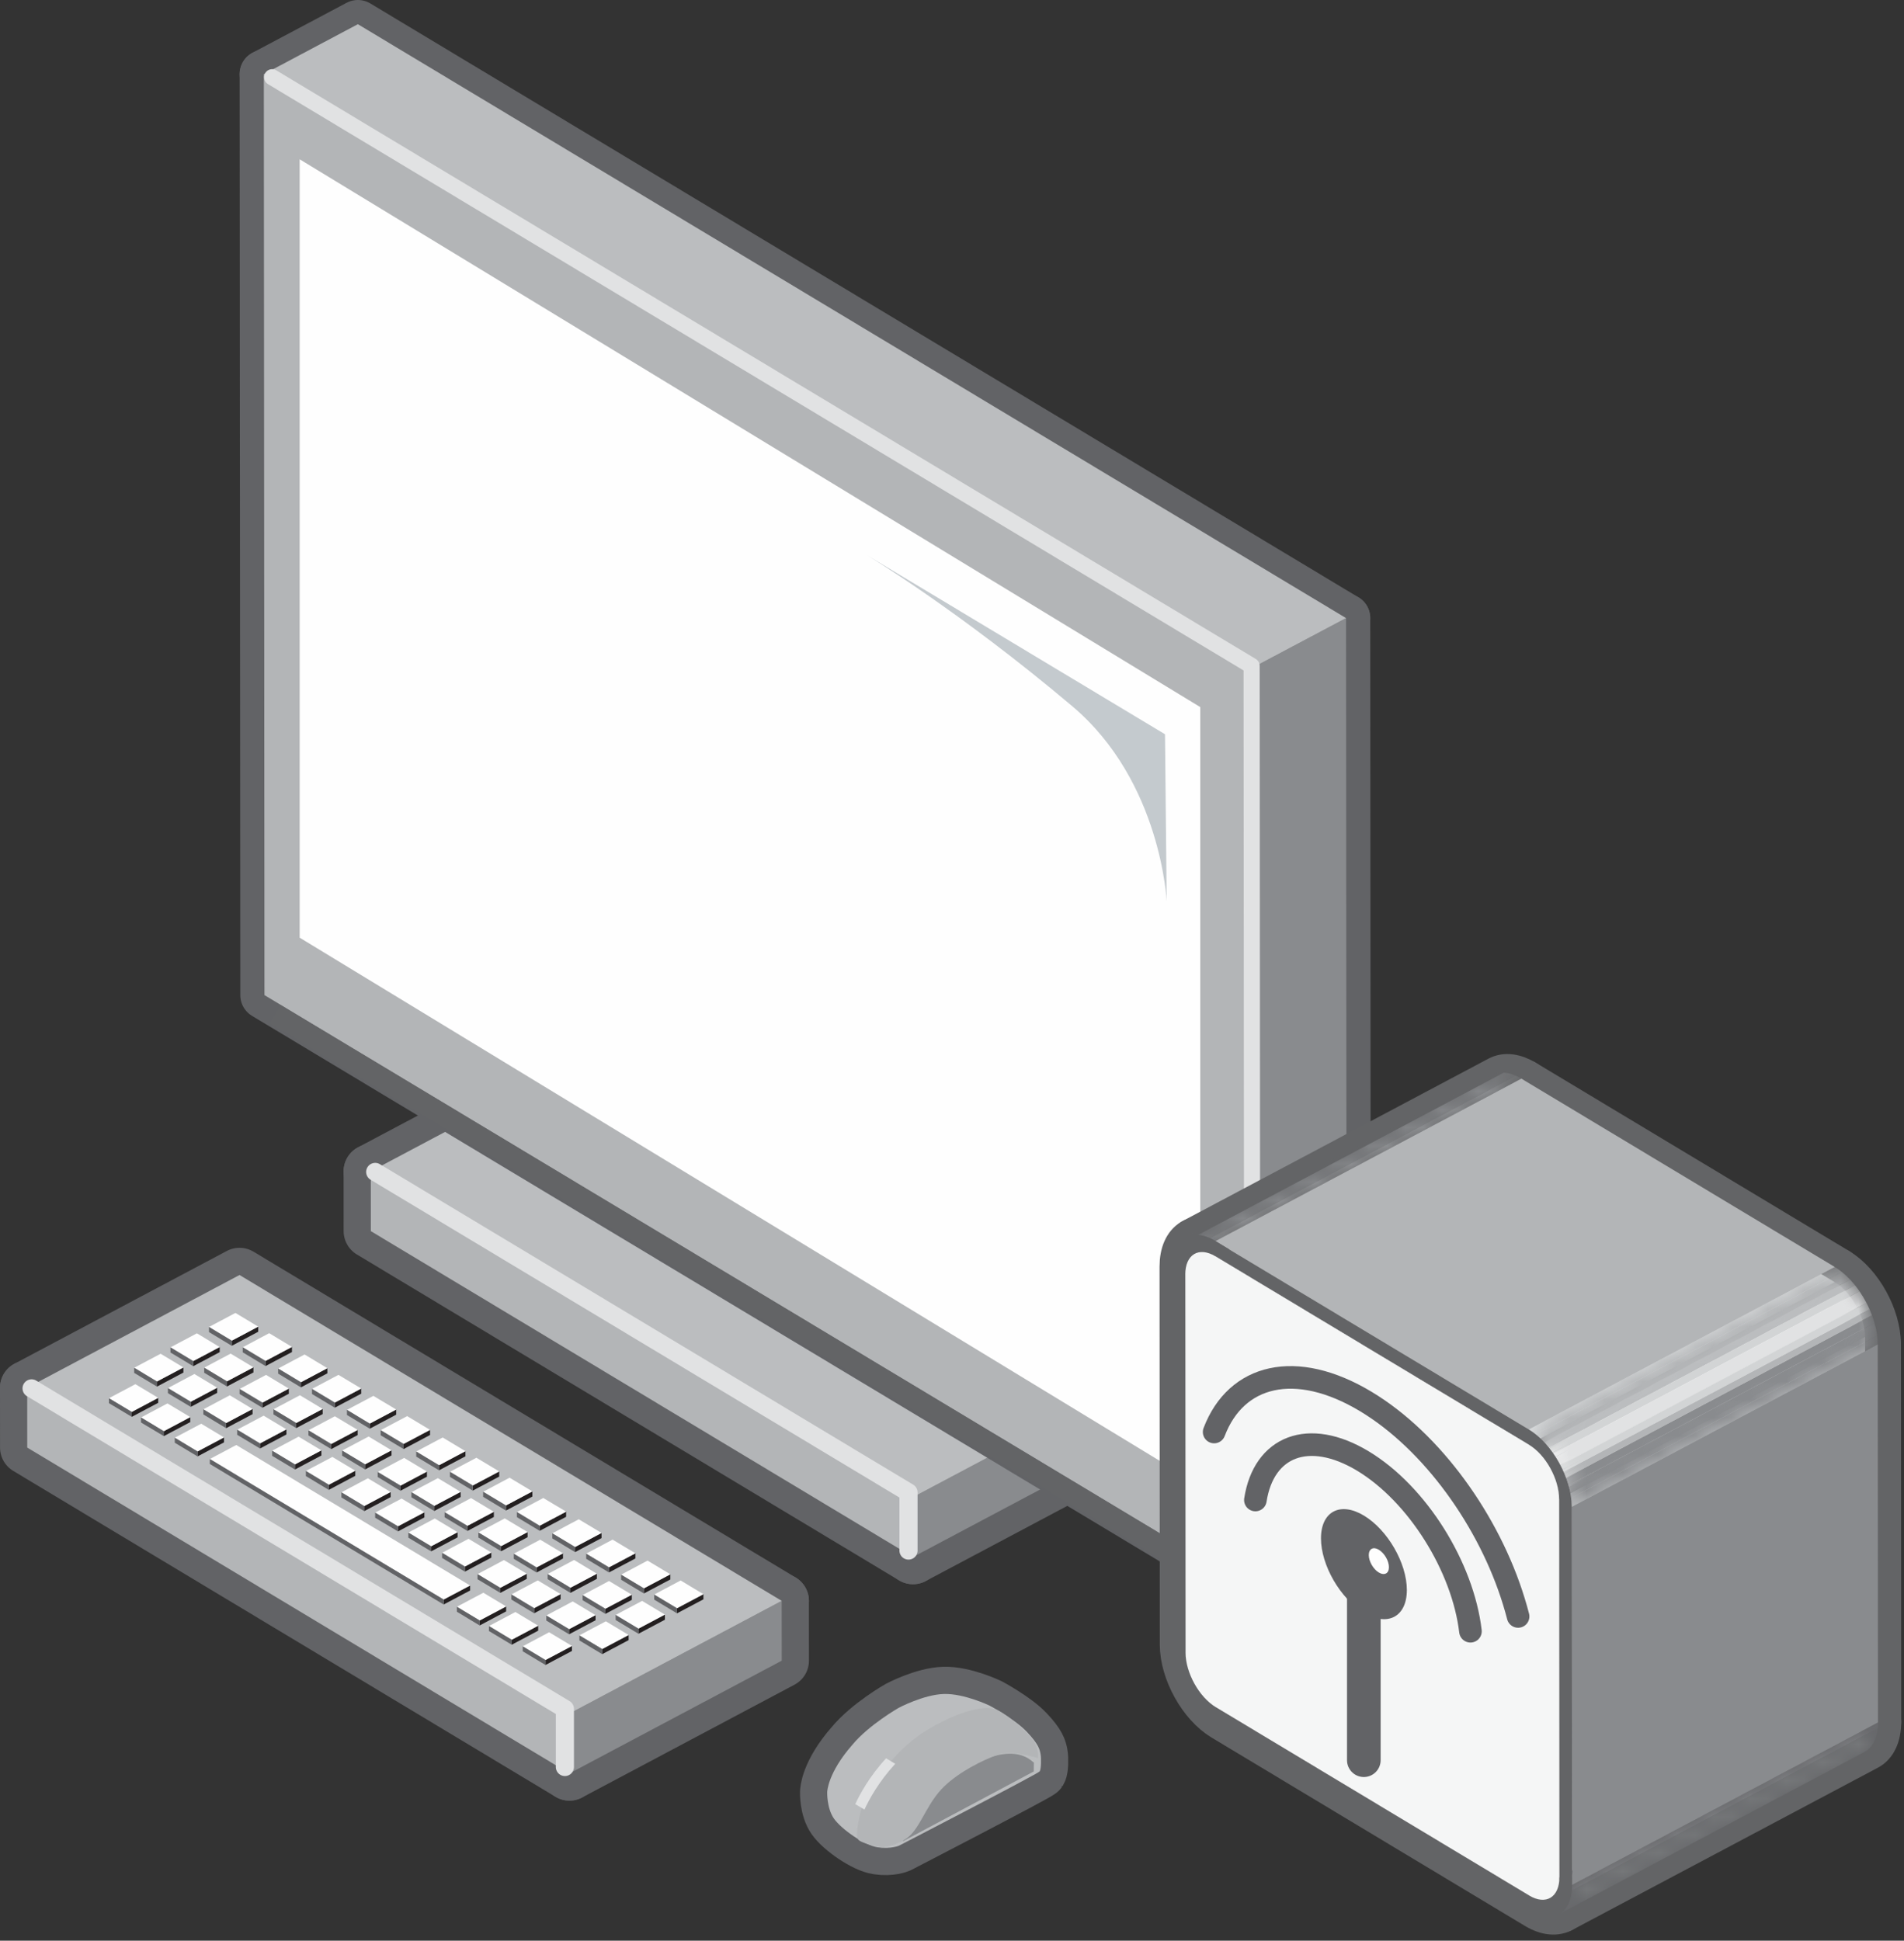 <?xml version="1.0" encoding="UTF-8"?>
<svg width="105px" height="107px" viewBox="0 0 105 107" version="1.1" xmlns="http://www.w3.org/2000/svg" xmlns:xlink="http://www.w3.org/1999/xlink">
    <rect x="0" y="0" width="105" height="107" fill="#333333" stroke="none"/>
    <title>icon-PC-wireless</title>
    <desc>Created with Sketch.</desc>
    <defs>
        <path d="M1.169,9.439 C0.845,9.611 0.644,10.01 0.644,10.59 L17.517,1.633 C17.516,1.056 17.716,0.655 18.039,0.484 C12.416,3.469 6.791,6.454 1.169,9.439" id="path-1"></path>
        <path d="M1.169,9.439 C0.845,9.611 0.644,10.01 0.644,10.59 L17.517,1.633 C17.516,1.056 17.716,0.655 18.039,0.484 C12.416,3.469 6.791,6.454 1.169,9.439" id="path-3"></path>
        <path d="M0.612,9.826 C1.054,10.089 1.452,10.123 1.751,9.965 C7.374,6.981 12.997,3.995 18.622,1.01 C18.326,1.168 17.924,1.133 17.483,0.87" id="path-5"></path>
        <path d="M0.612,9.826 C1.054,10.089 1.452,10.123 1.751,9.965 C7.374,6.981 12.997,3.995 18.622,1.01 C18.326,1.168 17.924,1.133 17.483,0.87" id="path-7"></path>
        <path d="M0.612,9.826 C1.054,10.089 1.452,10.123 1.751,9.965 C7.374,6.981 12.997,3.995 18.622,1.01 C18.326,1.168 17.924,1.133 17.483,0.87" id="path-9"></path>
        <path d="M17.039,0.484 C11.416,3.469 5.791,6.454 0.169,9.439 C0.466,9.282 0.866,9.317 1.308,9.581 L18.181,0.626 C17.913,0.465 17.66,0.389 17.436,0.389 C17.29,0.389 17.157,0.422 17.039,0.484" id="path-11"></path>
        <path d="M17.039,0.484 C11.416,3.469 5.791,6.454 0.169,9.439 C0.466,9.282 0.866,9.317 1.308,9.581 L18.181,0.626 C17.913,0.465 17.66,0.389 17.436,0.389 C17.29,0.389 17.157,0.422 17.039,0.484" id="path-13"></path>
        <path d="M17.039,0.484 C11.416,3.469 5.791,6.454 0.169,9.439 C0.466,9.282 0.866,9.317 1.308,9.581 L18.181,0.626 C17.913,0.465 17.66,0.389 17.436,0.389 C17.29,0.389 17.157,0.422 17.039,0.484" id="path-15"></path>
        <path d="M17.56,0.585 C11.937,3.57 6.314,6.556 0.689,9.541 C1.113,9.318 1.681,9.367 2.308,9.743 L19.179,0.787 C18.799,0.559 18.441,0.451 18.123,0.451 C17.916,0.451 17.726,0.497 17.56,0.585" id="path-17"></path>
        <path d="M17.56,0.585 C11.937,3.57 6.314,6.556 0.689,9.541 C1.113,9.318 1.681,9.367 2.308,9.743 L19.179,0.787 C18.799,0.559 18.441,0.451 18.123,0.451 C17.916,0.451 17.726,0.497 17.56,0.585" id="path-19"></path>
        <path d="M17.56,0.585 C11.937,3.57 6.314,6.556 0.689,9.541 C1.113,9.318 1.681,9.367 2.308,9.743 L19.179,0.787 C18.799,0.559 18.441,0.451 18.123,0.451 C17.916,0.451 17.726,0.497 17.56,0.585" id="path-21"></path>
        <path d="M1.277,9.818 C1.277,10.394 1.074,10.793 0.751,10.965 C6.374,7.981 11.997,4.995 17.622,2.01 C17.946,1.837 18.146,1.439 18.146,0.863" id="path-23"></path>
        <path d="M0.975,9.238 C0.972,10.056 0.687,10.62 0.228,10.865 L17.1,1.909 C17.559,1.667 17.846,1.1 17.846,0.283" id="path-25"></path>
        <path d="M0.975,9.238 C0.972,10.056 0.687,10.62 0.228,10.865 L17.1,1.909 C17.559,1.667 17.846,1.1 17.846,0.283" id="path-27"></path>
        <path d="M0.594,8.969 C1.516,9.521 2.26,10.866 2.26,11.976 L19.134,3.02 C19.13,1.911 18.385,0.566 17.465,0.012" id="path-29"></path>
        <path d="M0.594,8.969 C1.516,9.521 2.26,10.866 2.26,11.976 L19.134,3.02 C19.13,1.911 18.385,0.566 17.465,0.012" id="path-31"></path>
        <path d="M0.594,8.969 C1.516,9.521 2.26,10.866 2.26,11.976 L19.134,3.02 C19.13,1.911 18.385,0.566 17.465,0.012" id="path-33"></path>
        <path d="M0.594,8.969 C1.516,9.521 2.26,10.866 2.26,11.976 L19.134,3.02 C19.13,1.911 18.385,0.566 17.465,0.012" id="path-35"></path>
        <path d="M0.594,8.969 C1.516,9.521 2.26,10.866 2.26,11.976 L19.134,3.02 C19.13,1.911 18.385,0.566 17.465,0.012" id="path-37"></path>
        <path d="M0.594,8.969 C1.516,9.521 2.26,10.866 2.26,11.976 L19.134,3.02 C19.13,1.911 18.385,0.566 17.465,0.012" id="path-39"></path>
        <path d="M0.594,8.969 C1.516,9.521 2.26,10.866 2.26,11.976 L19.134,3.02 C19.13,1.911 18.385,0.566 17.465,0.012" id="path-41"></path>
        <path d="M0.594,8.969 C1.516,9.521 2.26,10.866 2.26,11.976 L19.134,3.02 C19.13,1.911 18.385,0.566 17.465,0.012" id="path-43"></path>
        <path d="M0.594,8.969 C1.516,9.521 2.26,10.866 2.26,11.976 L19.134,3.02 C19.13,1.911 18.385,0.566 17.465,0.012" id="path-45"></path>
        <path d="M0.594,8.969 C1.516,9.521 2.26,10.866 2.26,11.976 L19.134,3.02 C19.13,1.911 18.385,0.566 17.465,0.012" id="path-47"></path>
        <path d="M0.592,9.129 C1.9,9.913 2.955,11.818 2.959,13.396 L19.831,4.442 C19.826,2.865 18.771,0.958 17.465,0.173" id="path-49"></path>
        <path d="M0.592,9.129 C1.9,9.913 2.955,11.818 2.959,13.396 L19.831,4.442 C19.826,2.865 18.771,0.958 17.465,0.173" id="path-51"></path>
        <path d="M0.592,9.129 C1.9,9.913 2.955,11.818 2.959,13.396 L19.831,4.442 C19.826,2.865 18.771,0.958 17.465,0.173" id="path-53"></path>
        <path d="M0.592,9.129 C1.9,9.913 2.955,11.818 2.959,13.396 L19.831,4.442 C19.826,2.865 18.771,0.958 17.465,0.173" id="path-55"></path>
        <path d="M0.592,9.129 C1.9,9.913 2.955,11.818 2.959,13.396 L19.831,4.442 C19.826,2.865 18.771,0.958 17.465,0.173" id="path-57"></path>
        <path d="M0.592,9.129 C1.9,9.913 2.955,11.818 2.959,13.396 L19.831,4.442 C19.826,2.865 18.771,0.958 17.465,0.173" id="path-59"></path>
        <path d="M0.592,9.129 C1.9,9.913 2.955,11.818 2.959,13.396 L19.831,4.442 C19.826,2.865 18.771,0.958 17.465,0.173" id="path-61"></path>
        <path d="M0.592,9.129 C1.9,9.913 2.955,11.818 2.959,13.396 L19.831,4.442 C19.826,2.865 18.771,0.958 17.465,0.173" id="path-63"></path>
        <path d="M0.592,9.129 C1.9,9.913 2.955,11.818 2.959,13.396 L19.831,4.442 C19.826,2.865 18.771,0.958 17.465,0.173" id="path-65"></path>
        <path d="M0.592,9.129 C1.9,9.913 2.955,11.818 2.959,13.396 L19.831,4.442 C19.826,2.865 18.771,0.958 17.465,0.173" id="path-67"></path>
        <path d="M0.38,9.451 C0.38,10.558 1.125,11.902 2.046,12.459 L18.918,3.505 C17.996,2.948 17.252,1.603 17.249,0.496" id="path-69"></path>
        <path d="M0.38,9.451 C0.38,10.558 1.125,11.902 2.046,12.459 L18.918,3.505 C17.996,2.948 17.252,1.603 17.249,0.496" id="path-71"></path>
        <path d="M0.38,9.451 C0.38,10.558 1.125,11.902 2.046,12.459 L18.918,3.505 C17.996,2.948 17.252,1.603 17.249,0.496" id="path-73"></path>
        <path d="M0.38,9.451 C0.38,10.558 1.125,11.902 2.046,12.459 L18.918,3.505 C17.996,2.948 17.252,1.603 17.249,0.496" id="path-75"></path>
        <path d="M0.38,9.451 C0.38,10.558 1.125,11.902 2.046,12.459 L18.918,3.505 C17.996,2.948 17.252,1.603 17.249,0.496" id="path-77"></path>
        <path d="M0.38,9.451 C0.38,10.558 1.125,11.902 2.046,12.459 L18.918,3.505 C17.996,2.948 17.252,1.603 17.249,0.496" id="path-79"></path>
        <path d="M0.38,9.451 C0.38,10.558 1.125,11.902 2.046,12.459 L18.918,3.505 C17.996,2.948 17.252,1.603 17.249,0.496" id="path-81"></path>
        <path d="M0.38,9.451 C0.38,10.558 1.125,11.902 2.046,12.459 L18.918,3.505 C17.996,2.948 17.252,1.603 17.249,0.496" id="path-83"></path>
        <path d="M0.38,9.451 C0.38,10.558 1.125,11.902 2.046,12.459 L18.918,3.505 C17.996,2.948 17.252,1.603 17.249,0.496" id="path-85"></path>
        <path d="M0.38,9.451 C0.38,10.558 1.125,11.902 2.046,12.459 L18.918,3.505 C17.996,2.948 17.252,1.603 17.249,0.496" id="path-87"></path>
        <path d="M0.888,9.46 C0.565,9.632 0.363,10.031 0.363,10.609 L17.237,1.654 C17.235,1.076 17.436,0.676 17.76,0.505 C12.136,3.49 6.511,6.475 0.888,9.46" id="path-89"></path>
        <path d="M0.888,9.46 C0.565,9.632 0.363,10.031 0.363,10.609 L17.237,1.654 C17.235,1.076 17.436,0.676 17.76,0.505 C12.136,3.49 6.511,6.475 0.888,9.46" id="path-91"></path>
        <path d="M0.332,9.846 C0.773,10.11 1.172,10.143 1.471,9.985 C7.094,7.001 12.718,4.015 18.342,1.031 C18.046,1.188 17.644,1.153 17.202,0.89" id="path-93"></path>
        <path d="M0.332,9.846 C0.773,10.11 1.172,10.143 1.471,9.985 C7.094,7.001 12.718,4.015 18.342,1.031 C18.046,1.188 17.644,1.153 17.202,0.89" id="path-95"></path>
        <path d="M0.332,9.846 C0.773,10.11 1.172,10.143 1.471,9.985 C7.094,7.001 12.718,4.015 18.342,1.031 C18.046,1.188 17.644,1.153 17.202,0.89" id="path-97"></path>
        <path d="M17.76,0.505 C12.136,3.49 6.511,6.475 0.888,9.46 C1.186,9.303 1.587,9.337 2.027,9.601 L18.9,0.645 C18.633,0.486 18.381,0.409 18.157,0.409 C18.011,0.409 17.877,0.442 17.76,0.505" id="path-99"></path>
        <path d="M17.76,0.505 C12.136,3.49 6.511,6.475 0.888,9.46 C1.186,9.303 1.587,9.337 2.027,9.601 L18.9,0.645 C18.633,0.486 18.381,0.409 18.157,0.409 C18.011,0.409 17.877,0.442 17.76,0.505" id="path-101"></path>
        <path d="M17.76,0.505 C12.136,3.49 6.511,6.475 0.888,9.46 C1.186,9.303 1.587,9.337 2.027,9.601 L18.9,0.645 C18.633,0.486 18.381,0.409 18.157,0.409 C18.011,0.409 17.877,0.442 17.76,0.505" id="path-103"></path>
        <path d="M17.28,0.606 C11.657,3.59 6.033,6.577 0.408,9.561 C0.832,9.338 1.401,9.387 2.027,9.763 L18.899,0.808 C18.519,0.58 18.16,0.471 17.843,0.471 C17.636,0.471 17.447,0.517 17.28,0.606" id="path-105"></path>
        <path d="M17.28,0.606 C11.657,3.59 6.033,6.577 0.408,9.561 C0.832,9.338 1.401,9.387 2.027,9.763 L18.899,0.808 C18.519,0.58 18.16,0.471 17.843,0.471 C17.636,0.471 17.447,0.517 17.28,0.606" id="path-107"></path>
        <path d="M17.28,0.606 C11.657,3.59 6.033,6.577 0.408,9.561 C0.832,9.338 1.401,9.387 2.027,9.763 L18.899,0.808 C18.519,0.58 18.16,0.471 17.843,0.471 C17.636,0.471 17.447,0.517 17.28,0.606" id="path-109"></path>
        <path d="M0.997,9.838 C0.997,10.414 0.793,10.814 0.471,10.985 C6.094,8.001 11.718,5.015 17.342,2.031 C17.666,1.858 17.866,1.46 17.866,0.884" id="path-111"></path>
        <path d="M1.695,9.258 C1.692,10.077 1.407,10.641 0.948,10.886 L17.819,1.93 C18.278,1.687 18.565,1.121 18.565,0.304" id="path-113"></path>
        <path d="M1.695,9.258 C1.692,10.077 1.407,10.641 0.948,10.886 L17.819,1.93 C18.278,1.687 18.565,1.121 18.565,0.304" id="path-115"></path>
        <path d="M0.313,8.988 C1.236,9.541 1.98,10.886 1.98,11.997 L18.853,3.041 C18.85,1.931 18.105,0.586 17.185,0.032" id="path-117"></path>
        <path d="M0.313,8.988 C1.236,9.541 1.98,10.886 1.98,11.997 L18.853,3.041 C18.85,1.931 18.105,0.586 17.185,0.032" id="path-119"></path>
        <path d="M0.313,8.988 C1.236,9.541 1.98,10.886 1.98,11.997 L18.853,3.041 C18.85,1.931 18.105,0.586 17.185,0.032" id="path-121"></path>
        <path d="M0.313,8.988 C1.236,9.541 1.98,10.886 1.98,11.997 L18.853,3.041 C18.85,1.931 18.105,0.586 17.185,0.032" id="path-123"></path>
        <path d="M0.313,8.988 C1.236,9.541 1.98,10.886 1.98,11.997 L18.853,3.041 C18.85,1.931 18.105,0.586 17.185,0.032" id="path-125"></path>
        <path d="M0.313,8.988 C1.236,9.541 1.98,10.886 1.98,11.997 L18.853,3.041 C18.85,1.931 18.105,0.586 17.185,0.032" id="path-127"></path>
        <path d="M0.313,8.988 C1.236,9.541 1.98,10.886 1.98,11.997 L18.853,3.041 C18.85,1.931 18.105,0.586 17.185,0.032" id="path-129"></path>
        <path d="M0.313,8.988 C1.236,9.541 1.98,10.886 1.98,11.997 L18.853,3.041 C18.85,1.931 18.105,0.586 17.185,0.032" id="path-131"></path>
        <path d="M0.313,8.988 C1.236,9.541 1.98,10.886 1.98,11.997 L18.853,3.041 C18.85,1.931 18.105,0.586 17.185,0.032" id="path-133"></path>
        <path d="M0.313,8.988 C1.236,9.541 1.98,10.886 1.98,11.997 L18.853,3.041 C18.85,1.931 18.105,0.586 17.185,0.032" id="path-135"></path>
        <path d="M0.312,9.15 C1.62,9.933 2.675,11.839 2.678,13.416 L19.551,4.461 C19.545,2.885 18.491,0.977 17.185,0.194" id="path-137"></path>
        <path d="M0.312,9.15 C1.62,9.933 2.675,11.839 2.678,13.416 L19.551,4.461 C19.545,2.885 18.491,0.977 17.185,0.194" id="path-139"></path>
        <path d="M0.312,9.15 C1.62,9.933 2.675,11.839 2.678,13.416 L19.551,4.461 C19.545,2.885 18.491,0.977 17.185,0.194" id="path-141"></path>
        <path d="M0.312,9.15 C1.62,9.933 2.675,11.839 2.678,13.416 L19.551,4.461 C19.545,2.885 18.491,0.977 17.185,0.194" id="path-143"></path>
        <path d="M0.312,9.15 C1.62,9.933 2.675,11.839 2.678,13.416 L19.551,4.461 C19.545,2.885 18.491,0.977 17.185,0.194" id="path-145"></path>
        <path d="M0.312,9.15 C1.62,9.933 2.675,11.839 2.678,13.416 L19.551,4.461 C19.545,2.885 18.491,0.977 17.185,0.194" id="path-147"></path>
        <path d="M0.312,9.15 C1.62,9.933 2.675,11.839 2.678,13.416 L19.551,4.461 C19.545,2.885 18.491,0.977 17.185,0.194" id="path-149"></path>
        <path d="M0.312,9.15 C1.62,9.933 2.675,11.839 2.678,13.416 L19.551,4.461 C19.545,2.885 18.491,0.977 17.185,0.194" id="path-151"></path>
        <path d="M0.312,9.15 C1.62,9.933 2.675,11.839 2.678,13.416 L19.551,4.461 C19.545,2.885 18.491,0.977 17.185,0.194" id="path-153"></path>
        <path d="M0.312,9.15 C1.62,9.933 2.675,11.839 2.678,13.416 L19.551,4.461 C19.545,2.885 18.491,0.977 17.185,0.194" id="path-155"></path>
    </defs>
    <g id="Page-1" stroke="none" stroke-width="1" fill="none" fill-rule="evenodd">
        <g id="Desktop" transform="translate(-1423, -66)">
            <g id="icon-PC-wireless" transform="translate(1424, 66)">
                <polygon id="Stroke-1" stroke="#626366" stroke-width="3" stroke-linejoin="round" points="49.348 82.546 61.057 76.331 61.06 79.628 49.35 85.845"></polygon>
                <polygon id="Stroke-2" stroke="#626366" stroke-width="3" stroke-linejoin="round" points="19.449 64.581 31.158 58.366 61.057 76.331 49.348 82.546"></polygon>
                <polygon id="Stroke-3" stroke="#626366" stroke-width="3" stroke-linejoin="round" points="49.348 82.546 49.35 85.845 19.451 67.878 19.449 64.581"></polygon>
                <polygon id="Fill-4" fill="#898B8E" fill-rule="evenodd" points="49.348 82.546 61.057 76.331 61.06 79.628 49.35 85.845"></polygon>
                <polygon id="Fill-5" fill="#BBBDBF" fill-rule="evenodd" points="19.449 64.581 31.158 58.366 61.057 76.331 49.348 82.546"></polygon>
                <polygon id="Fill-6" fill="#B3B5B7" fill-rule="evenodd" points="49.348 82.546 49.35 85.845 19.451 67.878 19.449 64.581"></polygon>
                <polyline id="Stroke-7" stroke="#E1E2E3" stroke-width="1" stroke-linecap="round" stroke-linejoin="round" points="19.691 64.614 49.101 82.284 49.101 85.489"></polyline>
                <polygon id="Stroke-8" stroke="#626366" stroke-width="2.668" stroke-linecap="round" stroke-linejoin="round" points="68.044 36.831 73.231 34.078 73.266 84.856 68.079 87.61"></polygon>
                <g id="Group-13" stroke-width="1" fill-rule="evenodd" transform="translate(13, 0.663)" stroke="#626366" stroke-linecap="round" stroke-linejoin="round">
                    <polygon id="Stroke-9" stroke-width="2.668" points="0.549 3.425 5.736 0.671 60.23 33.415 55.044 36.168"></polygon>
                    <polygon id="Stroke-11" stroke-width="2.668" points="55.044 36.168 55.08 86.947 0.586 54.203 0.549 3.425"></polygon>
                </g>
                <polygon id="Fill-14" fill="#898B8E" fill-rule="evenodd" points="68.043 36.831 73.23 34.078 73.266 84.856 68.079 87.61"></polygon>
                <polygon id="Fill-15" fill="#BBBDBF" fill-rule="evenodd" points="13.549 4.088 18.735 1.334 73.23 34.078 68.042 36.831"></polygon>
                <polygon id="Fill-16" fill="#B3B5B7" fill-rule="evenodd" points="68.043 36.831 68.079 87.61 13.585 54.866 13.55 4.088"></polygon>
                <polygon id="Fill-17" fill="#FEFEFE" fill-rule="evenodd" points="65.191 81.903 15.526 51.698 15.526 8.783 65.191 38.985"></polygon>
                <g id="Group-344" stroke-width="1" fill-rule="evenodd" transform="translate(0, 3.663)">
                    <path d="M46.764,26.918 L63.247,36.82 L63.339,46.036 C63.339,46.036 63.046,39.428 58.146,35.286 C51.89,30 46.764,26.918 46.764,26.918" id="Fill-18" fill="#C4CACE"></path>
                    <path d="M14.184,52.252 L68.074,84.631" id="Stroke-20" stroke="#636466" stroke-width="1.156"></path>
                    <polyline id="Stroke-22" stroke="#E1E2E3" stroke-width="0.889" stroke-linecap="round" stroke-linejoin="round" points="14.008 0.595 68.023 33.05 68.06 83.515"></polyline>
                    <path d="M73.906,64.443 L73.906,77.785" id="Stroke-24" stroke="#636466" stroke-width="1.29"></path>
                    <path d="M48.556,90.5 C48.556,90.5 49.931,89.766 51.056,89.734 C52.181,89.703 53.572,90.375 53.572,90.375 C53.572,90.375 54.947,91.109 55.618,91.812 C56.29,92.516 56.337,92.797 56.384,93.047 C56.431,93.297 56.415,93.875 56.337,94 C56.259,94.125 48.587,98.094 48.587,98.094 C48.587,98.094 48.134,98.297 47.4,98.187 C46.665,98.078 45.4,97.187 44.993,96.609 C44.587,96.031 44.618,95.141 44.618,95.141 C44.618,95.141 44.634,94.094 46.009,92.531 C46.915,91.437 48.556,90.5 48.556,90.5 Z" id="Stroke-26" stroke="#626366" stroke-width="3" stroke-linecap="round" stroke-linejoin="round"></path>
                    <path d="M48.556,90.5 C48.556,90.5 49.931,89.766 51.056,89.734 C52.181,89.703 53.572,90.375 53.572,90.375 C53.572,90.375 54.949,91.109 55.618,91.812 C56.29,92.516 56.337,92.797 56.384,93.047 C56.431,93.297 56.415,93.875 56.337,94 C56.259,94.125 48.587,98.094 48.587,98.094 C48.587,98.094 48.134,98.297 47.4,98.187 C46.665,98.078 45.4,97.187 44.993,96.609 C44.587,96.031 44.618,95.141 44.618,95.141 C44.618,95.141 44.634,94.094 46.009,92.531 C46.915,91.437 48.556,90.5 48.556,90.5" id="Fill-28" fill="#BBBDBF"></path>
                    <path d="M48.757,97.789 C48.769,97.699 49.646,95.238 52.525,93.682 C55.409,92.164 56.073,93.803 56.015,93.459 L56.009,94.006 C53.931,95.115 50.894,96.734 48.818,97.842" id="Fill-30" fill="#898B8E"></path>
                    <path d="M46.462,96.226 C46.649,95.476 47.728,93.835 48.454,93.085 C49.181,92.335 49.814,91.843 50.915,91.281 C52.017,90.718 53.353,90.296 54.009,90.624 C54.665,90.953 55.579,91.773 55.954,92.265 C56.329,92.757 56.235,93.273 56.235,93.273 C56.235,93.273 54.853,92.804 54.032,93.085 C53.212,93.367 51.899,94.023 51.056,94.843 C50.212,95.664 49.884,96.742 49.298,97.421 C48.712,98.101 47.587,98.195 47.587,98.195 C47.587,98.195 46.439,97.96 46.321,97.749 C46.204,97.538 46.275,96.976 46.462,96.226" id="Fill-32" fill="#B3B5B7"></path>
                    <path d="M48.369,93.584 L47.865,93.281 C46.947,94.277 46.42,95.256 46.166,95.805 L46.672,96.107 C46.924,95.559 47.453,94.578 48.369,93.584" id="Fill-34" fill="#E1E2E3"></path>
                    <polygon id="Stroke-36" stroke="#626366" stroke-width="3" stroke-linejoin="round" points="30.4 90.815 42.109 84.6 42.111 87.897 30.402 94.114"></polygon>
                    <polygon id="Stroke-38" stroke="#626366" stroke-width="3" stroke-linejoin="round" points="0.5 72.851 12.209 66.634 42.109 84.6 30.4 90.815"></polygon>
                    <polygon id="Stroke-40" stroke="#626366" stroke-width="3" stroke-linejoin="round" points="30.4 90.815 30.402 94.114 0.502 76.148 0.5 72.851"></polygon>
                    <polygon id="Fill-42" fill="#898B8E" points="30.4 90.815 42.109 84.6 42.111 87.897 30.402 94.114"></polygon>
                    <polygon id="Fill-44" fill="#BBBDBF" points="0.5 72.851 12.209 66.634 42.109 84.6 30.4 90.815"></polygon>
                    <polygon id="Fill-46" fill="#B3B5B7" points="30.4 90.815 30.402 94.114 0.502 76.148 0.5 72.851"></polygon>
                    <polygon id="Fill-48" fill="#231F20" points="7.657 72.504 9.115 71.731 9.115 72.012 7.657 72.787"></polygon>
                    <polygon id="Fill-50" fill="#FEFEFE" points="6.4 71.748 7.858 70.975 9.115 71.73 7.657 72.504"></polygon>
                    <polygon id="Fill-52" fill="#626366" points="7.657 72.504 7.657 72.787 6.4 72.031 6.4 71.748"></polygon>
                    <polygon id="Fill-54" fill="#231F20" points="9.518 73.621 10.976 72.848 10.976 73.131 9.518 73.904"></polygon>
                    <polygon id="Fill-56" fill="#FEFEFE" points="8.261 72.867 9.719 72.092 10.976 72.847 9.518 73.621"></polygon>
                    <polygon id="Fill-58" fill="#626366" points="9.518 73.621 9.518 73.904 8.261 73.148 8.261 72.867"></polygon>
                    <polygon id="Fill-60" fill="#231F20" points="11.471 74.795 12.928 74.022 12.929 74.305 11.471 75.078"></polygon>
                    <polygon id="Fill-62" fill="#FEFEFE" points="10.214 74.039 11.672 73.266 12.928 74.021 11.471 74.795"></polygon>
                    <polygon id="Fill-64" fill="#626366" points="11.471 74.795 11.471 75.078 10.214 74.322 10.214 74.039"></polygon>
                    <polygon id="Fill-66" fill="#231F20" points="13.338 75.918 14.795 75.143 14.796 75.426 13.338 76.199"></polygon>
                    <polygon id="Fill-68" fill="#FEFEFE" points="12.081 75.162 13.539 74.389 14.795 75.142 13.338 75.918"></polygon>
                    <polygon id="Fill-70" fill="#626366" points="13.338 75.918 13.338 76.199 12.081 75.445 12.081 75.162"></polygon>
                    <polygon id="Fill-72" fill="#231F20" points="15.266 77.076 16.724 76.301 16.724 76.584 15.266 77.357"></polygon>
                    <polygon id="Fill-74" fill="#FEFEFE" points="14.009 76.32 15.467 75.547 16.724 76.3 15.266 77.076"></polygon>
                    <polygon id="Fill-76" fill="#626366" points="15.266 77.076 15.266 77.357 14.009 76.603 14.009 76.32"></polygon>
                    <polygon id="Fill-78" fill="#231F20" points="17.132 78.197 18.591 77.424 18.591 77.705 17.132 78.48"></polygon>
                    <polygon id="Fill-80" fill="#FEFEFE" points="15.869 77.437 17.328 76.664 18.592 77.423 17.133 78.197"></polygon>
                    <polygon id="Fill-82" fill="#626366" points="17.132 78.197 17.132 78.48 15.868 77.72 15.868 77.437"></polygon>
                    <polygon id="Fill-84" fill="#231F20" points="19.085 79.371 20.543 78.598 20.544 78.879 19.085 79.652"></polygon>
                    <polygon id="Fill-86" fill="#FEFEFE" points="17.828 78.615 19.287 77.842 20.543 78.597 19.086 79.371"></polygon>
                    <polygon id="Fill-88" fill="#626366" points="19.085 79.371 19.085 79.652 17.829 78.898 17.828 78.615"></polygon>
                    <polygon id="Fill-90" fill="#231F20" points="20.947 80.488 22.404 79.715 22.404 79.998 20.947 80.771"></polygon>
                    <polygon id="Fill-92" fill="#FEFEFE" points="19.689 79.734 21.146 78.959 22.404 79.714 20.947 80.488"></polygon>
                    <polygon id="Fill-94" fill="#626366" points="20.947 80.488 20.947 80.771 19.689 80.015 19.689 79.734"></polygon>
                    <polygon id="Fill-96" fill="#231F20" points="22.777 81.589 24.234 80.815 24.234 81.098 22.777 81.87"></polygon>
                    <polygon id="Fill-98" fill="#FEFEFE" points="21.519 80.834 22.978 80.059 24.234 80.814 22.777 81.589"></polygon>
                    <polygon id="Fill-100" fill="#626366" points="22.777 81.589 22.777 81.87 21.519 81.115 21.519 80.834"></polygon>
                    <polygon id="Fill-102" fill="#231F20" points="24.636 82.706 26.095 81.933 26.095 82.214 24.636 82.989"></polygon>
                    <polygon id="Fill-104" fill="#FEFEFE" points="23.38 81.95 24.837 81.178 26.095 81.932 24.636 82.706"></polygon>
                    <polygon id="Fill-106" fill="#626366" points="24.636 82.706 24.636 82.989 23.38 82.233 23.38 81.95"></polygon>
                    <polygon id="Fill-108" fill="#231F20" points="26.589 83.88 28.048 83.105 28.048 83.388 26.589 84.161"></polygon>
                    <polygon id="Fill-110" fill="#FEFEFE" points="25.334 83.124 26.791 82.351 28.049 83.104 26.59 83.88"></polygon>
                    <polygon id="Fill-112" fill="#626366" points="26.589 83.88 26.589 84.161 25.333 83.407 25.333 83.124"></polygon>
                    <polygon id="Fill-114" fill="#231F20" points="28.457 85.001 29.916 84.228 29.916 84.511 28.457 85.284"></polygon>
                    <polygon id="Fill-116" fill="#FEFEFE" points="27.201 84.245 28.658 83.472 29.916 84.227 28.457 85.001"></polygon>
                    <polygon id="Fill-118" fill="#626366" points="28.457 85.001 28.457 85.284 27.201 84.528 27.201 84.245"></polygon>
                    <polygon id="Fill-120" fill="#231F20" points="30.384 86.159 31.843 85.386 31.843 85.669 30.384 86.442"></polygon>
                    <polygon id="Fill-122" fill="#FEFEFE" points="29.128 85.405 30.585 84.63 31.843 85.385 30.384 86.159"></polygon>
                    <polygon id="Fill-124" fill="#626366" points="30.384 86.159 30.384 86.442 29.128 85.686 29.128 85.405"></polygon>
                    <polygon id="Fill-126" fill="#231F20" points="32.209 87.255 33.666 86.482 33.667 86.765 32.209 87.538"></polygon>
                    <polygon id="Fill-128" fill="#FEFEFE" points="30.951 86.501 32.41 85.726 33.666 86.481 32.209 87.255"></polygon>
                    <polygon id="Fill-130" fill="#626366" points="32.209 87.255 32.209 87.538 30.953 86.782 30.951 86.501"></polygon>
                    <polygon id="Fill-132" fill="#231F20" points="9.657 71.379 11.115 70.606 11.115 70.887 9.657 71.662"></polygon>
                    <polygon id="Fill-134" fill="#FEFEFE" points="8.4 70.623 9.858 69.85 11.115 70.605 9.657 71.379"></polygon>
                    <polygon id="Fill-136" fill="#626366" points="9.657 71.379 9.657 71.662 8.4 70.906 8.4 70.623"></polygon>
                    <polygon id="Fill-138" fill="#231F20" points="11.518 72.496 12.976 71.723 12.976 72.006 11.518 72.779"></polygon>
                    <polygon id="Fill-140" fill="#FEFEFE" points="10.261 71.742 11.719 70.967 12.976 71.722 11.518 72.496"></polygon>
                    <polygon id="Fill-142" fill="#626366" points="11.518 72.496 11.518 72.779 10.261 72.023 10.261 71.742"></polygon>
                    <polygon id="Fill-144" fill="#231F20" points="13.471 73.67 14.928 72.897 14.929 73.18 13.471 73.953"></polygon>
                    <polygon id="Fill-146" fill="#FEFEFE" points="12.214 72.914 13.672 72.141 14.928 72.896 13.471 73.67"></polygon>
                    <polygon id="Fill-148" fill="#626366" points="13.471 73.67 13.471 73.953 12.214 73.197 12.214 72.914"></polygon>
                    <polygon id="Fill-150" fill="#231F20" points="15.337 74.793 16.794 74.018 16.796 74.301 15.337 75.074"></polygon>
                    <polygon id="Fill-152" fill="#FEFEFE" points="14.081 74.037 15.539 73.264 16.794 74.017 15.337 74.793"></polygon>
                    <polygon id="Fill-154" fill="#626366" points="15.337 74.793 15.337 75.074 14.081 74.32 14.081 74.037"></polygon>
                    <polygon id="Fill-156" fill="#231F20" points="17.265 75.951 18.724 75.176 18.724 75.459 17.265 76.232"></polygon>
                    <polygon id="Fill-158" fill="#FEFEFE" points="16.009 75.195 17.466 74.422 18.724 75.175 17.265 75.951"></polygon>
                    <polygon id="Fill-160" fill="#626366" points="17.265 75.951 17.265 76.232 16.009 75.478 16.009 75.195"></polygon>
                    <polygon id="Fill-162" fill="#231F20" points="19.132 77.072 20.591 76.299 20.591 76.58 19.132 77.355"></polygon>
                    <polygon id="Fill-164" fill="#FEFEFE" points="17.869 76.312 19.328 75.539 20.592 76.298 19.133 77.072"></polygon>
                    <polygon id="Fill-166" fill="#626366" points="19.132 77.072 19.132 77.355 17.868 76.595 17.868 76.312"></polygon>
                    <polygon id="Fill-168" fill="#231F20" points="21.085 78.246 22.543 77.473 22.544 77.754 21.085 78.527"></polygon>
                    <polygon id="Fill-170" fill="#FEFEFE" points="19.828 77.49 21.287 76.717 22.543 77.472 21.086 78.246"></polygon>
                    <polygon id="Fill-172" fill="#626366" points="21.085 78.246 21.085 78.527 19.829 77.773 19.828 77.49"></polygon>
                    <polygon id="Fill-174" fill="#231F20" points="22.947 79.363 24.404 78.59 24.404 78.873 22.947 79.646"></polygon>
                    <polygon id="Fill-176" fill="#FEFEFE" points="21.689 78.609 23.146 77.834 24.404 78.589 22.947 79.363"></polygon>
                    <polygon id="Fill-178" fill="#626366" points="22.947 79.363 22.947 79.646 21.689 78.89 21.689 78.609"></polygon>
                    <polygon id="Fill-180" fill="#231F20" points="24.777 80.463 26.234 79.69 26.234 79.973 24.777 80.746"></polygon>
                    <polygon id="Fill-182" fill="#FEFEFE" points="23.519 79.709 24.978 78.934 26.234 79.689 24.777 80.463"></polygon>
                    <polygon id="Fill-184" fill="#626366" points="24.777 80.463 24.777 80.746 23.519 79.99 23.519 79.709"></polygon>
                    <polygon id="Fill-186" fill="#231F20" points="26.636 81.581 28.095 80.807 28.095 81.09 26.636 81.864"></polygon>
                    <polygon id="Fill-188" fill="#FEFEFE" points="25.38 80.826 26.837 80.053 28.095 80.806 26.636 81.581"></polygon>
                    <polygon id="Fill-190" fill="#626366" points="26.636 81.581 26.636 81.864 25.38 81.109 25.38 80.826"></polygon>
                    <polygon id="Fill-192" fill="#231F20" points="28.589 82.755 30.048 81.98 30.048 82.263 28.589 83.036"></polygon>
                    <polygon id="Fill-194" fill="#FEFEFE" points="27.334 81.999 28.791 81.227 30.049 81.979 28.59 82.755"></polygon>
                    <polygon id="Fill-196" fill="#626366" points="28.589 82.755 28.589 83.036 27.333 82.282 27.333 81.999"></polygon>
                    <polygon id="Fill-198" fill="#231F20" points="30.457 83.876 31.916 83.103 31.916 83.386 30.457 84.159"></polygon>
                    <polygon id="Fill-200" fill="#FEFEFE" points="29.201 83.12 30.658 82.347 31.916 83.102 30.457 83.876"></polygon>
                    <polygon id="Fill-202" fill="#626366" points="30.457 83.876 30.457 84.159 29.201 83.403 29.201 83.12"></polygon>
                    <polygon id="Fill-204" fill="#231F20" points="32.384 85.034 33.843 84.261 33.843 84.544 32.384 85.317"></polygon>
                    <polygon id="Fill-206" fill="#FEFEFE" points="31.128 84.28 32.585 83.505 33.843 84.26 32.384 85.034"></polygon>
                    <polygon id="Fill-208" fill="#626366" points="32.384 85.034 32.384 85.317 31.128 84.561 31.128 84.28"></polygon>
                    <polygon id="Fill-210" fill="#231F20" points="34.209 86.13 35.666 85.357 35.667 85.64 34.209 86.413"></polygon>
                    <polygon id="Fill-212" fill="#FEFEFE" points="32.951 85.376 34.41 84.601 35.666 85.356 34.209 86.13"></polygon>
                    <polygon id="Fill-214" fill="#626366" points="34.209 86.13 34.209 86.413 32.953 85.657 32.95 85.376"></polygon>
                    <polygon id="Fill-216" fill="#231F20" points="11.782 70.254 13.24 69.481 13.24 69.762 11.782 70.537"></polygon>
                    <polygon id="Fill-218" fill="#FEFEFE" points="10.525 69.498 11.983 68.725 13.24 69.48 11.782 70.254"></polygon>
                    <polygon id="Fill-220" fill="#626366" points="11.782 70.254 11.782 70.537 10.525 69.781 10.525 69.498"></polygon>
                    <polygon id="Fill-222" fill="#231F20" points="13.643 71.371 15.101 70.598 15.101 70.881 13.643 71.654"></polygon>
                    <polygon id="Fill-224" fill="#FEFEFE" points="12.386 70.617 13.844 69.842 15.101 70.597 13.643 71.371"></polygon>
                    <polygon id="Fill-226" fill="#626366" points="13.643 71.371 13.643 71.654 12.386 70.898 12.386 70.617"></polygon>
                    <polygon id="Fill-228" fill="#231F20" points="15.595 72.545 17.052 71.772 17.054 72.055 15.595 72.828"></polygon>
                    <polygon id="Fill-230" fill="#FEFEFE" points="14.339 71.789 15.797 71.016 17.052 71.771 15.595 72.545"></polygon>
                    <polygon id="Fill-232" fill="#626366" points="15.595 72.545 15.595 72.828 14.339 72.072 14.339 71.789"></polygon>
                    <polygon id="Fill-234" fill="#231F20" points="17.462 73.668 18.919 72.893 18.921 73.176 17.462 73.949"></polygon>
                    <polygon id="Fill-236" fill="#FEFEFE" points="16.207 72.912 17.664 72.139 18.92 72.892 17.463 73.668"></polygon>
                    <polygon id="Fill-238" fill="#626366" points="17.462 73.668 17.462 73.949 16.206 73.195 16.206 72.912"></polygon>
                    <polygon id="Fill-240" fill="#231F20" points="19.39 74.826 20.849 74.051 20.849 74.334 19.39 75.107"></polygon>
                    <polygon id="Fill-242" fill="#FEFEFE" points="18.134 74.07 19.591 73.297 20.849 74.05 19.39 74.826"></polygon>
                    <polygon id="Fill-244" fill="#626366" points="19.39 74.826 19.39 75.107 18.134 74.353 18.134 74.07"></polygon>
                    <polygon id="Fill-246" fill="#231F20" points="21.257 75.947 22.716 75.174 22.716 75.455 21.257 76.23"></polygon>
                    <polygon id="Fill-248" fill="#FEFEFE" points="19.994 75.187 21.453 74.414 22.717 75.173 21.258 75.947"></polygon>
                    <polygon id="Fill-250" fill="#626366" points="21.257 75.947 21.257 76.23 19.993 75.47 19.993 75.187"></polygon>
                    <polygon id="Fill-252" fill="#231F20" points="23.21 77.121 24.668 76.348 24.669 76.629 23.21 77.402"></polygon>
                    <polygon id="Fill-254" fill="#FEFEFE" points="21.953 76.365 23.412 75.592 24.668 76.347 23.211 77.121"></polygon>
                    <polygon id="Fill-256" fill="#626366" points="23.21 77.121 23.21 77.402 21.954 76.648 21.953 76.365"></polygon>
                    <polygon id="Fill-258" fill="#231F20" points="25.072 78.238 26.529 77.465 26.529 77.748 25.072 78.521"></polygon>
                    <polygon id="Fill-260" fill="#FEFEFE" points="23.814 77.484 25.271 76.709 26.529 77.464 25.072 78.238"></polygon>
                    <polygon id="Fill-262" fill="#626366" points="25.072 78.238 25.072 78.521 23.814 77.765 23.814 77.484"></polygon>
                    <polygon id="Fill-264" fill="#231F20" points="26.902 79.338 28.359 78.565 28.359 78.848 26.902 79.621"></polygon>
                    <polygon id="Fill-266" fill="#FEFEFE" points="25.644 78.584 27.103 77.809 28.359 78.564 26.902 79.338"></polygon>
                    <polygon id="Fill-268" fill="#626366" points="26.902 79.338 26.902 79.621 25.644 78.865 25.644 78.584"></polygon>
                    <polygon id="Fill-270" fill="#231F20" points="28.761 80.457 30.22 79.682 30.22 79.965 28.761 80.738"></polygon>
                    <polygon id="Fill-272" fill="#FEFEFE" points="27.505 79.701 28.962 78.928 30.22 79.681 28.761 80.457"></polygon>
                    <polygon id="Fill-274" fill="#626366" points="28.761 80.457 28.761 80.738 27.505 79.984 27.505 79.701"></polygon>
                    <polygon id="Fill-276" fill="#231F20" points="30.714 81.63 32.173 80.856 32.173 81.139 30.714 81.911"></polygon>
                    <polygon id="Fill-278" fill="#FEFEFE" points="29.459 80.875 30.916 80.102 32.173 80.855 30.715 81.63"></polygon>
                    <polygon id="Fill-280" fill="#626366" points="30.714 81.63 30.714 81.911 29.458 81.156 29.458 80.875"></polygon>
                    <polygon id="Fill-282" fill="#231F20" points="32.582 82.751 34.041 81.978 34.041 82.261 32.582 83.034"></polygon>
                    <polygon id="Fill-284" fill="#FEFEFE" points="31.326 81.995 32.783 81.223 34.041 81.977 32.582 82.751"></polygon>
                    <polygon id="Fill-286" fill="#626366" points="32.582 82.751 32.582 83.034 31.326 82.278 31.326 81.995"></polygon>
                    <polygon id="Fill-288" fill="#231F20" points="34.509 83.909 35.968 83.136 35.968 83.419 34.509 84.192"></polygon>
                    <polygon id="Fill-290" fill="#FEFEFE" points="33.253 83.155 34.71 82.38 35.968 83.135 34.509 83.909"></polygon>
                    <polygon id="Fill-292" fill="#626366" points="34.509 83.909 34.509 84.192 33.253 83.436 33.253 83.155"></polygon>
                    <polygon id="Fill-294" fill="#231F20" points="36.334 85.005 37.791 84.232 37.792 84.515 36.334 85.288"></polygon>
                    <polygon id="Fill-296" fill="#FEFEFE" points="35.076 84.251 36.535 83.476 37.791 84.231 36.334 85.005"></polygon>
                    <polygon id="Fill-298" fill="#626366" points="36.334 85.005 36.334 85.288 35.078 84.532 35.075 84.251"></polygon>
                    <polygon id="Fill-300" fill="#231F20" points="6.266 74.181 7.724 73.406 7.724 73.681 6.266 74.454"></polygon>
                    <polygon id="Fill-302" fill="#FEFEFE" points="5.008 73.426 6.466 72.653 7.724 73.406 6.266 74.182"></polygon>
                    <polygon id="Fill-304" fill="#626366" points="6.266 74.181 6.266 74.454 5.009 73.7 5.008 73.425"></polygon>
                    <polygon id="Fill-306" fill="#231F20" points="8.034 75.244 9.492 74.469 9.492 74.744 8.034 75.517"></polygon>
                    <polygon id="Fill-308" fill="#FEFEFE" points="6.777 74.488 8.235 73.715 9.492 74.468 8.034 75.244"></polygon>
                    <polygon id="Fill-310" fill="#626366" points="8.034 75.244 8.034 75.517 6.777 74.764 6.777 74.488"></polygon>
                    <polygon id="Fill-312" fill="#231F20" points="9.895 76.361 11.353 75.588 11.353 75.861 9.895 76.636"></polygon>
                    <polygon id="Fill-314" fill="#FEFEFE" points="8.638 75.605 10.096 74.832 11.353 75.587 9.895 76.361"></polygon>
                    <polygon id="Fill-316" fill="#626366" points="9.895 76.361 9.895 76.636 8.638 75.881 8.638 75.605"></polygon>
                    <polygon id="Fill-318" fill="#231F20" points="25.453 85.68 26.912 84.907 26.912 85.18 25.453 85.956"></polygon>
                    <polygon id="Fill-320" fill="#FEFEFE" points="24.195 84.925 25.654 84.152 26.912 84.907 25.453 85.681"></polygon>
                    <polygon id="Fill-322" fill="#626366" points="25.453 85.68 25.453 85.956 24.197 85.201 24.195 84.924"></polygon>
                    <polygon id="Fill-324" fill="#231F20" points="27.222 86.743 28.679 85.97 28.679 86.243 27.222 87.018"></polygon>
                    <polygon id="Fill-326" fill="#FEFEFE" points="25.964 85.987 27.423 85.214 28.679 85.969 27.222 86.743"></polygon>
                    <polygon id="Fill-328" fill="#626366" points="27.222 86.743 27.222 87.018 25.964 86.263 25.964 85.987"></polygon>
                    <polygon id="Fill-330" fill="#231F20" points="29.082 87.86 30.541 87.087 30.541 87.362 29.082 88.135"></polygon>
                    <polygon id="Fill-332" fill="#FEFEFE" points="27.826 87.106 29.283 86.331 30.541 87.086 29.082 87.86"></polygon>
                    <polygon id="Fill-334" fill="#626366" points="29.082 87.86 29.082 88.135 27.826 87.38 27.826 87.106"></polygon>
                    <polygon id="Fill-336" fill="#231F20" points="23.466 84.526 24.925 83.753 24.925 84.028 23.466 84.801"></polygon>
                    <polygon id="Fill-338" fill="#FEFEFE" points="10.572 76.779 12.03 76.006 24.925 83.753 23.466 84.526"></polygon>
                    <polygon id="Fill-340" fill="#626366" points="23.466 84.526 23.466 84.801 10.572 77.054 10.572 76.779"></polygon>
                    <polyline id="Stroke-342" stroke="#E1E2E3" stroke-linecap="round" stroke-linejoin="round" points="0.742 72.885 30.152 90.554 30.152 93.759"></polyline>
                </g>
                <g id="Group-351" stroke-width="1" fill-rule="evenodd" transform="translate(64, 59.663)">
                    <g id="Group-347">
                        <mask id="mask-2" fill="white">
                            <use xlink:href="#path-1"></use>
                        </mask>
                        <g id="Clip-346"></g>
                        <path d="M1.169,9.439 L18.04,0.484 C17.762,0.632 17.573,0.948 17.526,1.403 L0.655,10.357 C0.703,9.903 0.891,9.585 1.169,9.439" id="Stroke-345" stroke="#636466" stroke-width="2" stroke-linecap="round" stroke-linejoin="round" mask="url(#mask-2)"></path>
                    </g>
                    <g id="Group-350">
                        <mask id="mask-4" fill="white">
                            <use xlink:href="#path-3"></use>
                        </mask>
                        <g id="Clip-349"></g>
                        <path d="M0.656,10.358 L17.527,1.403 C17.52,1.476 17.517,1.553 17.517,1.633 L0.644,10.589 C0.644,10.509 0.647,10.431 0.656,10.358" id="Stroke-348" stroke="#636466" stroke-width="2" stroke-linecap="round" stroke-linejoin="round" mask="url(#mask-4)"></path>
                    </g>
                </g>
                <path d="M65.168,69.102 C70.791,66.117 76.416,63.132 82.04,60.147 C81.716,60.318 81.516,60.718 81.517,61.296 L64.644,70.252 C64.644,69.673 64.846,69.274 65.168,69.102 Z" id="Stroke-352" stroke="#636466" stroke-width="2" stroke-linecap="round" stroke-linejoin="round"></path>
                <g id="Group-363" stroke-width="1" fill-rule="evenodd" transform="translate(83, 94.663)">
                    <g id="Group-356">
                        <mask id="mask-6" fill="white">
                            <use xlink:href="#path-5"></use>
                        </mask>
                        <g id="Clip-355"></g>
                        <path d="M0.612,9.825 L17.483,0.87 C17.553,0.911 17.622,0.948 17.689,0.978 L0.819,9.934 C0.751,9.903 0.681,9.867 0.612,9.825" id="Stroke-354" stroke="#636466" stroke-width="2" stroke-linecap="round" stroke-linejoin="round" mask="url(#mask-6)"></path>
                    </g>
                    <g id="Group-359">
                        <mask id="mask-8" fill="white">
                            <use xlink:href="#path-7"></use>
                        </mask>
                        <g id="Clip-358"></g>
                        <path d="M0.819,9.933 L17.689,0.977 C17.857,1.053 18.014,1.093 18.16,1.102 L1.29,10.057 C1.143,10.048 0.984,10.007 0.819,9.933" id="Stroke-357" stroke="#636466" stroke-width="2" stroke-linecap="round" stroke-linejoin="round" mask="url(#mask-8)"></path>
                    </g>
                    <g id="Group-362">
                        <mask id="mask-10" fill="white">
                            <use xlink:href="#path-9"></use>
                        </mask>
                        <g id="Clip-361"></g>
                        <path d="M1.29,10.057 L18.16,1.102 C18.333,1.113 18.488,1.08 18.622,1.01 L1.752,9.964 C1.617,10.036 1.461,10.068 1.29,10.057" id="Stroke-360" stroke="#636466" stroke-width="2" stroke-linecap="round" stroke-linejoin="round" mask="url(#mask-10)"></path>
                    </g>
                </g>
                <path d="M101.622,95.673 C95.998,98.658 90.375,101.643 84.752,104.628 C84.453,104.786 84.054,104.752 83.612,104.488 L100.483,95.533 C100.925,95.796 101.326,95.831 101.622,95.673 Z" id="Stroke-364" stroke="#636466" stroke-width="2" stroke-linecap="round" stroke-linejoin="round"></path>
                <g id="Group-375" stroke-width="1" fill-rule="evenodd" transform="translate(65, 59.663)">
                    <g id="Group-368">
                        <mask id="mask-12" fill="white">
                            <use xlink:href="#path-11"></use>
                        </mask>
                        <g id="Clip-367"></g>
                        <path d="M0.169,9.439 L17.04,0.484 C17.174,0.413 17.329,0.38 17.5,0.391 L0.629,9.347 C0.457,9.337 0.304,9.368 0.169,9.439" id="Stroke-366" stroke="#636466" stroke-width="2" stroke-linecap="round" stroke-linejoin="round" mask="url(#mask-12)"></path>
                    </g>
                    <g id="Group-371">
                        <mask id="mask-14" fill="white">
                            <use xlink:href="#path-13"></use>
                        </mask>
                        <g id="Clip-370"></g>
                        <path d="M0.629,9.347 L17.499,0.391 C17.645,0.401 17.804,0.441 17.969,0.516 L1.098,9.47 C0.932,9.397 0.774,9.355 0.629,9.347" id="Stroke-369" stroke="#636466" stroke-width="2" stroke-linecap="round" stroke-linejoin="round" mask="url(#mask-14)"></path>
                    </g>
                    <g id="Group-374">
                        <mask id="mask-16" fill="white">
                            <use xlink:href="#path-15"></use>
                        </mask>
                        <g id="Clip-373"></g>
                        <path d="M1.098,9.47 L17.969,0.516 C18.038,0.546 18.108,0.584 18.18,0.625 L1.308,9.581 C1.237,9.537 1.165,9.503 1.098,9.47" id="Stroke-372" stroke="#636466" stroke-width="2" stroke-linecap="round" stroke-linejoin="round" mask="url(#mask-16)"></path>
                    </g>
                </g>
                <path d="M65.168,69.102 C70.791,66.117 76.416,63.132 82.04,60.147 C82.338,59.988 82.737,60.023 83.18,60.288 L66.308,69.244 C65.867,68.979 65.466,68.945 65.168,69.102 Z" id="Stroke-376" stroke="#636466" stroke-width="2" stroke-linecap="round" stroke-linejoin="round"></path>
                <g id="Group-387" stroke-width="1" fill-rule="evenodd" transform="translate(64, 58.663)">
                    <g id="Group-380">
                        <mask id="mask-18" fill="white">
                            <use xlink:href="#path-17"></use>
                        </mask>
                        <g id="Clip-379"></g>
                        <path d="M0.689,9.541 L17.56,0.585 C17.751,0.485 17.971,0.439 18.212,0.455 L1.342,9.409 C1.102,9.394 0.878,9.439 0.689,9.541" id="Stroke-378" stroke="#636466" stroke-width="2" stroke-linecap="round" stroke-linejoin="round" mask="url(#mask-18)"></path>
                    </g>
                    <g id="Group-383">
                        <mask id="mask-20" fill="white">
                            <use xlink:href="#path-19"></use>
                        </mask>
                        <g id="Clip-382"></g>
                        <path d="M1.342,9.409 L18.212,0.455 C18.421,0.467 18.644,0.524 18.88,0.63 L2.008,9.585 C1.774,9.479 1.551,9.424 1.342,9.409" id="Stroke-381" stroke="#636466" stroke-width="2" stroke-linecap="round" stroke-linejoin="round" mask="url(#mask-20)"></path>
                    </g>
                    <g id="Group-386">
                        <mask id="mask-22" fill="white">
                            <use xlink:href="#path-21"></use>
                        </mask>
                        <g id="Clip-385"></g>
                        <path d="M2.008,9.586 L18.88,0.63 C18.978,0.674 19.078,0.727 19.179,0.787 L2.308,9.743 C2.207,9.683 2.108,9.63 2.008,9.586" id="Stroke-384" stroke="#636466" stroke-width="2" stroke-linecap="round" stroke-linejoin="round" mask="url(#mask-22)"></path>
                    </g>
                </g>
                <path d="M64.689,68.204 C70.314,65.219 75.937,62.233 81.56,59.248 C81.983,59.024 82.552,59.074 83.179,59.45 L66.308,68.406 C65.681,68.03 65.113,67.981 64.689,68.204 Z" id="Stroke-388" stroke="#636466" stroke-width="2" stroke-linecap="round" stroke-linejoin="round"></path>
                <g id="Group-392" stroke-width="1" fill-rule="evenodd" transform="translate(84, 93.663)">
                    <mask id="mask-24" fill="white">
                        <use xlink:href="#path-23"></use>
                    </mask>
                    <g id="Clip-391"></g>
                    <path d="M1.264,10.047 L18.134,1.092 C18.088,1.545 17.902,1.861 17.621,2.01 L0.751,10.965 C1.029,10.817 1.217,10.501 1.264,10.047" id="Stroke-390" stroke="#636466" stroke-width="2" stroke-linecap="round" stroke-linejoin="round" mask="url(#mask-24)"></path>
                </g>
                <path d="M101.622,95.673 C95.998,98.658 90.375,101.643 84.752,104.628 C85.074,104.456 85.277,104.057 85.277,103.481 L102.146,94.527 C102.146,95.102 101.946,95.501 101.622,95.673 Z" id="Stroke-393" stroke="#636466" stroke-width="2" stroke-linecap="round" stroke-linejoin="round"></path>
                <g id="Group-401" stroke-width="1" fill-rule="evenodd" transform="translate(85, 94.663)">
                    <g id="Group-397">
                        <mask id="mask-26" fill="white">
                            <use xlink:href="#path-25"></use>
                        </mask>
                        <g id="Clip-396"></g>
                        <path d="M0.975,9.238 L17.845,0.283 C17.845,0.394 17.839,0.502 17.829,0.604 L0.958,9.559 C0.968,9.457 0.975,9.349 0.975,9.238" id="Stroke-395" stroke="#636466" stroke-width="2" stroke-linecap="round" stroke-linejoin="round" mask="url(#mask-26)"></path>
                    </g>
                    <g id="Group-400">
                        <mask id="mask-28" fill="white">
                            <use xlink:href="#path-27"></use>
                        </mask>
                        <g id="Clip-399"></g>
                        <path d="M0.959,9.558 L17.829,0.603 C17.765,1.247 17.494,1.699 17.099,1.909 L0.229,10.865 C0.625,10.654 0.89,10.202 0.959,9.558" id="Stroke-398" stroke="#636466" stroke-width="2" stroke-linecap="round" stroke-linejoin="round" mask="url(#mask-28)"></path>
                    </g>
                </g>
                <g id="Group-412" stroke-width="1" fill-rule="evenodd" transform="translate(66, 58.663)" stroke="#636466" stroke-linecap="round" stroke-linejoin="round">
                    <path d="M36.099,37.91 L19.228,46.865 C19.687,46.62 19.972,46.056 19.975,45.237 L36.845,36.283 C36.845,37.099 36.558,37.666 36.099,37.91 Z" id="Stroke-402" stroke-width="2"></path>
                    <polygon id="Stroke-404" stroke-width="2" points="0.308 10.581 17.18 1.625 34.465 12.012 17.593 20.968"></polygon>
                    <polygon id="Stroke-406" stroke-width="2" points="19.26 23.976 36.133 15.02 36.146 35.863 19.277 44.818"></polygon>
                    <polygon id="Stroke-408" stroke-width="2" points="0.308 9.742 17.179 0.786 34.465 11.172 17.592 20.13"></polygon>
                    <polygon id="Stroke-410" stroke-width="2" points="19.959 24.396 36.831 15.441 36.846 36.283 19.976 45.238"></polygon>
                </g>
                <g id="Group-443" stroke-width="1" fill-rule="evenodd" transform="translate(83, 70.663)">
                    <g id="Group-415">
                        <mask id="mask-30" fill="white">
                            <use xlink:href="#path-29"></use>
                        </mask>
                        <g id="Clip-414"></g>
                        <path d="M0.593,8.968 L17.465,0.011 C17.556,0.067 17.648,0.13 17.736,0.201 L0.863,9.155 C0.776,9.085 0.687,9.022 0.593,8.968" id="Stroke-413" stroke="#636466" stroke-width="2" stroke-linecap="round" stroke-linejoin="round" mask="url(#mask-30)"></path>
                    </g>
                    <g id="Group-418">
                        <mask id="mask-32" fill="white">
                            <use xlink:href="#path-31"></use>
                        </mask>
                        <g id="Clip-417"></g>
                        <path d="M0.863,9.156 L17.736,0.201 C17.848,0.292 17.958,0.392 18.062,0.505 L1.191,9.46 C1.087,9.349 0.977,9.246 0.863,9.156" id="Stroke-416" stroke="#636466" stroke-width="2" stroke-linecap="round" stroke-linejoin="round" mask="url(#mask-32)"></path>
                    </g>
                    <g id="Group-421">
                        <mask id="mask-34" fill="white">
                            <use xlink:href="#path-33"></use>
                        </mask>
                        <g id="Clip-420"></g>
                        <path d="M1.191,9.459 L18.062,0.504 C18.128,0.572 18.193,0.647 18.253,0.723 L1.382,9.678 C1.321,9.603 1.256,9.528 1.191,9.459" id="Stroke-419" stroke="#636466" stroke-width="2" stroke-linecap="round" stroke-linejoin="round" mask="url(#mask-34)"></path>
                    </g>
                    <g id="Group-424">
                        <mask id="mask-36" fill="white">
                            <use xlink:href="#path-35"></use>
                        </mask>
                        <g id="Clip-423"></g>
                        <path d="M1.382,9.678 L18.252,0.724 C18.314,0.798 18.37,0.876 18.426,0.956 L1.553,9.912 C1.499,9.832 1.443,9.755 1.382,9.678" id="Stroke-422" stroke="#636466" stroke-width="2" stroke-linecap="round" stroke-linejoin="round" mask="url(#mask-36)"></path>
                    </g>
                    <g id="Group-427">
                        <mask id="mask-38" fill="white">
                            <use xlink:href="#path-37"></use>
                        </mask>
                        <g id="Clip-426"></g>
                        <path d="M1.553,9.912 L18.426,0.956 C18.523,1.097 18.613,1.248 18.695,1.403 L1.822,10.358 C1.742,10.204 1.653,10.053 1.553,9.912" id="Stroke-425" stroke="#636466" stroke-width="2" stroke-linecap="round" stroke-linejoin="round" mask="url(#mask-38)"></path>
                    </g>
                    <g id="Group-430">
                        <mask id="mask-40" fill="white">
                            <use xlink:href="#path-39"></use>
                        </mask>
                        <g id="Clip-429"></g>
                        <path d="M1.822,10.358 L18.695,1.402 C18.738,1.484 18.779,1.568 18.816,1.657 L1.946,10.61 C1.907,10.525 1.868,10.441 1.822,10.358" id="Stroke-428" stroke="#636466" stroke-width="2" stroke-linecap="round" stroke-linejoin="round" mask="url(#mask-40)"></path>
                    </g>
                    <g id="Group-433">
                        <mask id="mask-42" fill="white">
                            <use xlink:href="#path-41"></use>
                        </mask>
                        <g id="Clip-432"></g>
                        <path d="M1.946,10.611 L18.816,1.657 C18.85,1.733 18.883,1.809 18.909,1.887 L2.039,10.841 C2.009,10.765 1.978,10.688 1.946,10.611" id="Stroke-431" stroke="#636466" stroke-width="2" stroke-linecap="round" stroke-linejoin="round" mask="url(#mask-42)"></path>
                    </g>
                    <g id="Group-436">
                        <mask id="mask-44" fill="white">
                            <use xlink:href="#path-43"></use>
                        </mask>
                        <g id="Clip-435"></g>
                        <path d="M2.039,10.841 L18.909,1.886 C18.947,1.985 18.978,2.085 19.009,2.185 L2.138,11.141 C2.109,11.04 2.076,10.94 2.039,10.841" id="Stroke-434" stroke="#636466" stroke-width="2" stroke-linecap="round" stroke-linejoin="round" mask="url(#mask-44)"></path>
                    </g>
                    <g id="Group-439">
                        <mask id="mask-46" fill="white">
                            <use xlink:href="#path-45"></use>
                        </mask>
                        <g id="Clip-438"></g>
                        <path d="M2.137,11.141 L19.008,2.185 C19.053,2.351 19.088,2.515 19.109,2.674 L2.238,11.629 C2.217,11.468 2.183,11.304 2.137,11.141" id="Stroke-437" stroke="#636466" stroke-width="2" stroke-linecap="round" stroke-linejoin="round" mask="url(#mask-46)"></path>
                    </g>
                    <g id="Group-442">
                        <mask id="mask-48" fill="white">
                            <use xlink:href="#path-47"></use>
                        </mask>
                        <g id="Clip-441"></g>
                        <path d="M2.238,11.629 L19.109,2.674 C19.125,2.791 19.132,2.907 19.134,3.02 L2.26,11.976 C2.26,11.862 2.254,11.747 2.238,11.629" id="Stroke-440" stroke="#636466" stroke-width="2" stroke-linecap="round" stroke-linejoin="round" mask="url(#mask-48)"></path>
                    </g>
                </g>
                <g id="Group-448" stroke-width="1" fill-rule="evenodd" transform="translate(63, 67.663)" stroke="#636466" stroke-linecap="round" stroke-linejoin="round">
                    <path d="M20.593,11.968 L37.465,3.011 C38.385,3.566 39.13,4.911 39.133,6.02 L22.26,14.976 C22.26,13.865 21.516,12.521 20.593,11.968 Z" id="Stroke-444" stroke-width="2"></path>
                    <path d="M20.592,11.129 C21.9,11.913 22.955,13.818 22.958,15.396 L22.975,36.237 C22.972,37.808 21.918,38.45 20.612,37.665 L3.327,27.278 C2.021,26.493 0.962,24.582 0.959,23.012 L0.946,2.169 C0.945,0.594 2.002,-0.042 3.308,0.742 L20.592,11.129 Z" id="Stroke-446" stroke-width="2"></path>
                </g>
                <g id="Group-479" stroke-width="1" fill-rule="evenodd" transform="translate(83, 69.663)">
                    <g id="Group-451">
                        <mask id="mask-50" fill="white">
                            <use xlink:href="#path-49"></use>
                        </mask>
                        <g id="Clip-450"></g>
                        <path d="M0.592,9.129 L17.465,0.172 C17.595,0.251 17.721,0.341 17.847,0.441 L0.976,9.396 C0.851,9.295 0.723,9.208 0.592,9.129" id="Stroke-449" stroke="#636466" stroke-width="2" stroke-linecap="round" stroke-linejoin="round" mask="url(#mask-50)"></path>
                    </g>
                    <g id="Group-454">
                        <mask id="mask-52" fill="white">
                            <use xlink:href="#path-51"></use>
                        </mask>
                        <g id="Clip-453"></g>
                        <path d="M0.976,9.396 L17.847,0.441 C18.007,0.568 18.163,0.713 18.311,0.87 L1.44,9.826 C1.291,9.669 1.137,9.524 0.976,9.396" id="Stroke-452" stroke="#636466" stroke-width="2" stroke-linecap="round" stroke-linejoin="round" mask="url(#mask-52)"></path>
                    </g>
                    <g id="Group-457">
                        <mask id="mask-54" fill="white">
                            <use xlink:href="#path-53"></use>
                        </mask>
                        <g id="Clip-456"></g>
                        <path d="M1.44,9.825 L18.311,0.87 C18.404,0.97 18.497,1.075 18.583,1.181 L1.711,10.139 C1.624,10.03 1.534,9.925 1.44,9.825" id="Stroke-455" stroke="#636466" stroke-width="2" stroke-linecap="round" stroke-linejoin="round" mask="url(#mask-54)"></path>
                    </g>
                    <g id="Group-460">
                        <mask id="mask-56" fill="white">
                            <use xlink:href="#path-55"></use>
                        </mask>
                        <g id="Clip-459"></g>
                        <path d="M1.712,10.139 L18.582,1.182 C18.668,1.288 18.748,1.399 18.828,1.512 L1.956,10.467 C1.877,10.354 1.798,10.245 1.712,10.139" id="Stroke-458" stroke="#636466" stroke-width="2" stroke-linecap="round" stroke-linejoin="round" mask="url(#mask-56)"></path>
                    </g>
                    <g id="Group-463">
                        <mask id="mask-58" fill="white">
                            <use xlink:href="#path-57"></use>
                        </mask>
                        <g id="Clip-462"></g>
                        <path d="M1.956,10.467 L18.828,1.512 C18.967,1.714 19.095,1.926 19.209,2.147 L2.339,11.102 C2.225,10.882 2.096,10.669 1.956,10.467" id="Stroke-461" stroke="#636466" stroke-width="2" stroke-linecap="round" stroke-linejoin="round" mask="url(#mask-58)"></path>
                    </g>
                    <g id="Group-466">
                        <mask id="mask-60" fill="white">
                            <use xlink:href="#path-59"></use>
                        </mask>
                        <g id="Clip-465"></g>
                        <path d="M2.338,11.102 L19.208,2.146 C19.27,2.264 19.327,2.384 19.382,2.505 L2.509,11.46 C2.456,11.338 2.4,11.219 2.338,11.102" id="Stroke-464" stroke="#636466" stroke-width="2" stroke-linecap="round" stroke-linejoin="round" mask="url(#mask-60)"></path>
                    </g>
                    <g id="Group-469">
                        <mask id="mask-62" fill="white">
                            <use xlink:href="#path-61"></use>
                        </mask>
                        <g id="Clip-468"></g>
                        <path d="M2.509,11.461 L19.382,2.505 C19.429,2.613 19.472,2.723 19.514,2.831 L2.644,11.789 C2.604,11.677 2.558,11.568 2.509,11.461" id="Stroke-467" stroke="#636466" stroke-width="2" stroke-linecap="round" stroke-linejoin="round" mask="url(#mask-62)"></path>
                    </g>
                    <g id="Group-472">
                        <mask id="mask-64" fill="white">
                            <use xlink:href="#path-63"></use>
                        </mask>
                        <g id="Clip-471"></g>
                        <path d="M2.644,11.788 L19.514,2.83 C19.568,2.974 19.614,3.117 19.654,3.26 L2.784,12.214 C2.744,12.072 2.697,11.929 2.644,11.788" id="Stroke-470" stroke="#636466" stroke-width="2" stroke-linecap="round" stroke-linejoin="round" mask="url(#mask-64)"></path>
                    </g>
                    <g id="Group-475">
                        <mask id="mask-66" fill="white">
                            <use xlink:href="#path-65"></use>
                        </mask>
                        <g id="Clip-474"></g>
                        <path d="M2.784,12.214 L19.654,3.26 C19.721,3.491 19.77,3.725 19.798,3.954 L2.927,12.909 C2.897,12.68 2.848,12.448 2.784,12.214" id="Stroke-473" stroke="#636466" stroke-width="2" stroke-linecap="round" stroke-linejoin="round" mask="url(#mask-66)"></path>
                    </g>
                    <g id="Group-478">
                        <mask id="mask-68" fill="white">
                            <use xlink:href="#path-67"></use>
                        </mask>
                        <g id="Clip-477"></g>
                        <path d="M2.926,12.909 L19.797,3.954 C19.819,4.117 19.829,4.282 19.831,4.441 L2.958,13.396 C2.958,13.236 2.947,13.075 2.926,12.909" id="Stroke-476" stroke="#636466" stroke-width="2" stroke-linecap="round" stroke-linejoin="round" mask="url(#mask-68)"></path>
                    </g>
                </g>
                <path d="M83.592,78.792 L100.465,69.835 C101.771,70.62 102.825,72.527 102.831,74.104 L85.958,83.059 C85.955,81.481 84.9,79.576 83.592,78.792 Z" id="Stroke-480" stroke="#636466" stroke-width="2" stroke-linecap="round" stroke-linejoin="round"></path>
                <g id="Group-512" stroke-width="1" fill-rule="evenodd" transform="translate(64, 81.663)">
                    <g id="Group-484">
                        <mask id="mask-70" fill="white">
                            <use xlink:href="#path-69"></use>
                        </mask>
                        <g id="Clip-483"></g>
                        <path d="M0.379,9.451 L17.249,0.496 C17.249,0.61 17.259,0.723 17.273,0.84 L0.402,9.797 C0.386,9.68 0.379,9.563 0.379,9.451" id="Fill-482" fill="#231F20" mask="url(#mask-70)"></path>
                    </g>
                    <g id="Group-487">
                        <mask id="mask-72" fill="white">
                            <use xlink:href="#path-71"></use>
                        </mask>
                        <g id="Clip-486"></g>
                        <path d="M0.403,9.797 L17.273,0.84 C17.294,1.002 17.328,1.165 17.374,1.329 L0.503,10.283 C0.457,10.121 0.423,9.956 0.403,9.797" id="Fill-485" fill="#231F20" mask="url(#mask-72)"></path>
                    </g>
                    <g id="Group-490">
                        <mask id="mask-74" fill="white">
                            <use xlink:href="#path-73"></use>
                        </mask>
                        <g id="Clip-489"></g>
                        <path d="M0.502,10.283 L17.373,1.328 C17.401,1.429 17.434,1.528 17.471,1.628 L0.602,10.582 C0.565,10.483 0.53,10.383 0.502,10.283" id="Fill-488" fill="#231F20" mask="url(#mask-74)"></path>
                    </g>
                    <g id="Group-493">
                        <mask id="mask-76" fill="white">
                            <use xlink:href="#path-75"></use>
                        </mask>
                        <g id="Clip-492"></g>
                        <path d="M0.601,10.582 L17.471,1.627 C17.5,1.705 17.532,1.782 17.565,1.858 L0.694,10.813 C0.661,10.737 0.628,10.66 0.601,10.582" id="Fill-491" fill="#535456" mask="url(#mask-76)"></path>
                    </g>
                    <g id="Group-496">
                        <mask id="mask-78" fill="white">
                            <use xlink:href="#path-77"></use>
                        </mask>
                        <g id="Clip-495"></g>
                        <path d="M0.694,10.814 L17.565,1.859 C17.603,1.945 17.644,2.029 17.688,2.112 L0.817,11.068 C0.773,10.985 0.731,10.9 0.694,10.814" id="Fill-494" fill="#636467" mask="url(#mask-78)"></path>
                    </g>
                    <g id="Group-499">
                        <mask id="mask-80" fill="white">
                            <use xlink:href="#path-79"></use>
                        </mask>
                        <g id="Clip-498"></g>
                        <path d="M0.817,11.068 L17.688,2.112 C17.769,2.267 17.859,2.418 17.956,2.559 L1.086,11.514 C0.988,11.372 0.896,11.222 0.817,11.068" id="Fill-497" fill="#6F7073" mask="url(#mask-80)"></path>
                    </g>
                    <g id="Group-502">
                        <mask id="mask-82" fill="white">
                            <use xlink:href="#path-81"></use>
                        </mask>
                        <g id="Clip-501"></g>
                        <path d="M1.085,11.514 L17.956,2.559 C18.012,2.639 18.067,2.718 18.13,2.792 L1.258,11.749 C1.198,11.673 1.141,11.595 1.085,11.514" id="Fill-500" fill="#636467" mask="url(#mask-82)"></path>
                    </g>
                    <g id="Group-505">
                        <mask id="mask-84" fill="white">
                            <use xlink:href="#path-83"></use>
                        </mask>
                        <g id="Clip-504"></g>
                        <path d="M1.258,11.749 L18.129,2.792 C18.191,2.87 18.255,2.944 18.321,3.015 L1.451,11.97 C1.385,11.899 1.32,11.825 1.258,11.749" id="Fill-503" fill="#535456" mask="url(#mask-84)"></path>
                    </g>
                    <g id="Group-508">
                        <mask id="mask-86" fill="white">
                            <use xlink:href="#path-85"></use>
                        </mask>
                        <g id="Clip-507"></g>
                        <path d="M1.452,11.97 L18.322,3.015 C18.428,3.126 18.538,3.228 18.651,3.319 L1.781,12.275 C1.667,12.184 1.557,12.081 1.452,11.97" id="Fill-506" fill="#231F20" mask="url(#mask-86)"></path>
                    </g>
                    <g id="Group-511">
                        <mask id="mask-88" fill="white">
                            <use xlink:href="#path-87"></use>
                        </mask>
                        <g id="Clip-510"></g>
                        <path d="M1.781,12.274 L18.651,3.318 C18.738,3.387 18.825,3.449 18.918,3.505 L2.047,12.46 C1.957,12.405 1.867,12.343 1.781,12.274" id="Fill-509" fill="#231F20" mask="url(#mask-88)"></path>
                    </g>
                </g>
                <g id="Group-517" stroke-width="1" fill-rule="evenodd" transform="translate(64, 60.663)" fill="#231F20">
                    <polygon id="Fill-513" points="0.364 9.61 17.237 0.654 17.25 21.496 0.38 30.451"></polygon>
                    <polygon id="Fill-515" points="2.046 33.46 18.917 24.505 36.202 34.891 19.331 43.846"></polygon>
                </g>
                <g id="Group-524" stroke-width="1" fill-rule="evenodd" transform="translate(64, 59.663)">
                    <g id="Group-520">
                        <mask id="mask-90" fill="white">
                            <use xlink:href="#path-89"></use>
                        </mask>
                        <g id="Clip-519"></g>
                        <path d="M0.888,9.46 L17.759,0.505 C17.481,0.653 17.293,0.969 17.246,1.424 L0.375,10.378 C0.422,9.924 0.611,9.606 0.888,9.46" id="Fill-518" fill="#231F20" mask="url(#mask-90)"></path>
                    </g>
                    <g id="Group-523">
                        <mask id="mask-92" fill="white">
                            <use xlink:href="#path-91"></use>
                        </mask>
                        <g id="Clip-522"></g>
                        <path d="M0.376,10.378 L17.247,1.423 C17.239,1.496 17.236,1.573 17.236,1.653 L0.363,10.609 C0.363,10.529 0.366,10.451 0.376,10.378" id="Fill-521" fill="#231F20" mask="url(#mask-92)"></path>
                    </g>
                </g>
                <g id="Group-534" stroke-width="1" fill-rule="evenodd" transform="translate(83, 94.663)">
                    <g id="Group-527">
                        <mask id="mask-94" fill="white">
                            <use xlink:href="#path-93"></use>
                        </mask>
                        <g id="Clip-526"></g>
                        <path d="M0.332,9.846 L17.203,0.89 C17.273,0.932 17.342,0.968 17.409,0.998 L0.539,9.954 C0.471,9.924 0.401,9.887 0.332,9.846" id="Fill-525" fill="#231F20" mask="url(#mask-94)"></path>
                    </g>
                    <g id="Group-530">
                        <mask id="mask-96" fill="white">
                            <use xlink:href="#path-95"></use>
                        </mask>
                        <g id="Clip-529"></g>
                        <path d="M0.539,9.954 L17.409,0.998 C17.577,1.074 17.734,1.114 17.88,1.123 L1.01,10.078 C0.863,10.069 0.704,10.028 0.539,9.954" id="Fill-528" fill="#231F20" mask="url(#mask-96)"></path>
                    </g>
                    <g id="Group-533">
                        <mask id="mask-98" fill="white">
                            <use xlink:href="#path-97"></use>
                        </mask>
                        <g id="Clip-532"></g>
                        <path d="M1.009,10.078 L17.879,1.123 C18.052,1.134 18.207,1.101 18.341,1.031 L1.471,9.985 C1.336,10.057 1.18,10.089 1.009,10.078" id="Fill-531" fill="#231F20" mask="url(#mask-98)"></path>
                    </g>
                </g>
                <g id="Group-544" stroke-width="1" fill-rule="evenodd" transform="translate(64, 59.663)">
                    <g id="Group-537">
                        <mask id="mask-100" fill="white">
                            <use xlink:href="#path-99"></use>
                        </mask>
                        <g id="Clip-536"></g>
                        <path d="M0.888,9.46 L17.759,0.505 C17.894,0.434 18.049,0.401 18.219,0.412 L1.349,9.368 C1.176,9.358 1.024,9.389 0.888,9.46" id="Fill-535" fill="#ABAEB0" mask="url(#mask-100)"></path>
                    </g>
                    <g id="Group-540">
                        <mask id="mask-102" fill="white">
                            <use xlink:href="#path-101"></use>
                        </mask>
                        <g id="Clip-539"></g>
                        <path d="M1.349,9.367 L18.219,0.411 C18.365,0.421 18.524,0.462 18.689,0.536 L1.818,9.491 C1.652,9.418 1.494,9.376 1.349,9.367" id="Fill-538" fill="#C6C7C9" mask="url(#mask-102)"></path>
                    </g>
                    <g id="Group-543">
                        <mask id="mask-104" fill="white">
                            <use xlink:href="#path-103"></use>
                        </mask>
                        <g id="Clip-542"></g>
                        <path d="M1.818,9.491 L18.689,0.537 C18.758,0.567 18.828,0.605 18.9,0.646 L2.028,9.602 C1.957,9.558 1.885,9.524 1.818,9.491" id="Fill-541" fill="#E0E1E2" mask="url(#mask-104)"></path>
                    </g>
                </g>
                <path d="M64.409,68.224 C70.034,65.239 75.657,62.253 81.28,59.268 C81.703,59.044 82.272,59.094 82.899,59.47 L66.028,68.426 C65.401,68.05 64.833,68.001 64.409,68.224" id="Fill-545" fill="#636466" fill-rule="evenodd"></path>
                <g id="Group-556" stroke-width="1" fill-rule="evenodd" transform="translate(64, 58.663)">
                    <g id="Group-549">
                        <mask id="mask-106" fill="white">
                            <use xlink:href="#path-105"></use>
                        </mask>
                        <g id="Clip-548"></g>
                        <path d="M0.409,9.561 L17.28,0.605 C17.471,0.505 17.691,0.459 17.932,0.475 L1.062,9.429 C0.822,9.414 0.598,9.459 0.409,9.561" id="Fill-547" fill="#636466" mask="url(#mask-106)"></path>
                    </g>
                    <g id="Group-552">
                        <mask id="mask-108" fill="white">
                            <use xlink:href="#path-107"></use>
                        </mask>
                        <g id="Clip-551"></g>
                        <path d="M1.062,9.429 L17.932,0.475 C18.141,0.487 18.364,0.545 18.6,0.651 L1.728,9.606 C1.494,9.5 1.271,9.444 1.062,9.429" id="Fill-550" fill="#898B8E" mask="url(#mask-108)"></path>
                    </g>
                    <g id="Group-555">
                        <mask id="mask-110" fill="white">
                            <use xlink:href="#path-109"></use>
                        </mask>
                        <g id="Clip-554"></g>
                        <path d="M1.728,9.606 L18.6,0.65 C18.698,0.694 18.798,0.747 18.899,0.807 L2.028,9.763 C1.927,9.703 1.828,9.65 1.728,9.606" id="Fill-553" fill="#989A9D" mask="url(#mask-110)"></path>
                    </g>
                </g>
                <g id="Group-559" stroke-width="1" fill-rule="evenodd" transform="translate(84, 93.663)">
                    <mask id="mask-112" fill="white">
                        <use xlink:href="#path-111"></use>
                    </mask>
                    <g id="Clip-558"></g>
                    <path d="M0.984,10.067 L17.854,1.112 C17.808,1.565 17.622,1.881 17.341,2.03 L0.471,10.985 C0.749,10.837 0.937,10.521 0.984,10.067" id="Fill-557" fill="#ABAEB0" mask="url(#mask-112)"></path>
                </g>
                <path d="M101.819,96.593 L84.948,105.549 C85.407,105.304 85.692,104.739 85.695,103.921 L102.565,94.967 C102.565,95.783 102.278,96.35 101.819,96.593" id="Fill-560" fill="#626366" fill-rule="evenodd"></path>
                <g id="Group-568" stroke-width="1" fill-rule="evenodd" transform="translate(84, 94.663)">
                    <g id="Group-564">
                        <mask id="mask-114" fill="white">
                            <use xlink:href="#path-113"></use>
                        </mask>
                        <g id="Clip-563"></g>
                        <path d="M1.695,9.258 L18.565,0.303 C18.565,0.414 18.559,0.522 18.549,0.624 L1.678,9.579 C1.688,9.477 1.695,9.369 1.695,9.258" id="Fill-562" fill="#808184" mask="url(#mask-114)"></path>
                    </g>
                    <g id="Group-567">
                        <mask id="mask-116" fill="white">
                            <use xlink:href="#path-115"></use>
                        </mask>
                        <g id="Clip-566"></g>
                        <path d="M1.678,9.579 L18.549,0.624 C18.484,1.268 18.214,1.72 17.819,1.93 L0.948,10.886 C1.344,10.675 1.61,10.223 1.678,9.579" id="Fill-565" fill="#76787A" mask="url(#mask-116)"></path>
                    </g>
                </g>
                <g id="Group-577" stroke-width="1" fill-rule="evenodd" transform="translate(66, 58.663)">
                    <polygon id="Fill-569" fill="#DCDEDF" points="0.028 10.601 16.9 1.645 34.185 12.032 17.313 20.988"></polygon>
                    <polygon id="Fill-571" fill="#BDBFC1" points="18.98 23.997 35.853 15.041 35.866 35.884 18.997 44.839"></polygon>
                    <polygon id="Fill-573" fill="#B3B5B7" points="0.028 9.763 16.899 0.807 34.185 11.193 17.312 20.15"></polygon>
                    <polygon id="Fill-575" fill="#898B8E" points="19.678 24.416 36.551 15.461 36.565 36.303 19.695 45.258"></polygon>
                </g>
                <g id="Group-608" stroke-width="1" fill-rule="evenodd" transform="translate(83, 70.663)">
                    <g id="Group-580">
                        <mask id="mask-118" fill="white">
                            <use xlink:href="#path-117"></use>
                        </mask>
                        <g id="Clip-579"></g>
                        <path d="M0.313,8.989 L17.185,0.032 C17.276,0.088 17.368,0.151 17.456,0.222 L0.583,9.176 C0.496,9.106 0.407,9.043 0.313,8.989" id="Fill-578" fill="#E0E1E2" mask="url(#mask-118)"></path>
                    </g>
                    <g id="Group-583">
                        <mask id="mask-120" fill="white">
                            <use xlink:href="#path-119"></use>
                        </mask>
                        <g id="Clip-582"></g>
                        <path d="M0.583,9.176 L17.456,0.221 C17.568,0.312 17.678,0.412 17.782,0.525 L0.911,9.48 C0.807,9.369 0.697,9.266 0.583,9.176" id="Fill-581" fill="#FEFEFE" mask="url(#mask-120)"></path>
                    </g>
                    <g id="Group-586">
                        <mask id="mask-122" fill="white">
                            <use xlink:href="#path-121"></use>
                        </mask>
                        <g id="Clip-585"></g>
                        <path d="M0.911,9.48 L17.782,0.525 C17.848,0.593 17.913,0.668 17.973,0.744 L1.102,9.699 C1.041,9.624 0.976,9.549 0.911,9.48" id="Fill-584" fill="#FEFEFE" mask="url(#mask-122)"></path>
                    </g>
                    <g id="Group-589">
                        <mask id="mask-124" fill="white">
                            <use xlink:href="#path-123"></use>
                        </mask>
                        <g id="Clip-588"></g>
                        <path d="M1.102,9.699 L17.972,0.744 C18.034,0.819 18.09,0.897 18.146,0.976 L1.273,9.932 C1.219,9.852 1.163,9.775 1.102,9.699" id="Fill-587" fill="#FEFEFE" mask="url(#mask-124)"></path>
                    </g>
                    <g id="Group-592">
                        <mask id="mask-126" fill="white">
                            <use xlink:href="#path-125"></use>
                        </mask>
                        <g id="Clip-591"></g>
                        <path d="M1.273,9.932 L18.146,0.976 C18.243,1.118 18.333,1.268 18.415,1.423 L1.542,10.379 C1.462,10.224 1.373,10.074 1.273,9.932" id="Fill-590" fill="#FEFEFE" mask="url(#mask-126)"></path>
                    </g>
                    <g id="Group-595">
                        <mask id="mask-128" fill="white">
                            <use xlink:href="#path-127"></use>
                        </mask>
                        <g id="Clip-594"></g>
                        <path d="M1.542,10.379 L18.415,1.423 C18.457,1.505 18.498,1.589 18.535,1.678 L1.665,10.631 C1.627,10.546 1.587,10.462 1.542,10.379" id="Fill-593" fill="#FEFEFE" mask="url(#mask-128)"></path>
                    </g>
                    <g id="Group-598">
                        <mask id="mask-130" fill="white">
                            <use xlink:href="#path-129"></use>
                        </mask>
                        <g id="Clip-597"></g>
                        <path d="M1.666,10.631 L18.536,1.677 C18.57,1.753 18.603,1.829 18.629,1.907 L1.759,10.861 C1.729,10.785 1.698,10.708 1.666,10.631" id="Fill-596" fill="#FEFEFE" mask="url(#mask-130)"></path>
                    </g>
                    <g id="Group-601">
                        <mask id="mask-132" fill="white">
                            <use xlink:href="#path-131"></use>
                        </mask>
                        <g id="Clip-600"></g>
                        <path d="M1.758,10.862 L18.628,1.907 C18.666,2.006 18.697,2.106 18.728,2.206 L1.857,11.162 C1.828,11.061 1.795,10.961 1.758,10.862" id="Fill-599" fill="#FEFEFE" mask="url(#mask-132)"></path>
                    </g>
                    <g id="Group-604">
                        <mask id="mask-134" fill="white">
                            <use xlink:href="#path-133"></use>
                        </mask>
                        <g id="Clip-603"></g>
                        <path d="M1.857,11.162 L18.728,2.205 C18.773,2.372 18.808,2.535 18.829,2.695 L1.958,11.649 C1.937,11.489 1.903,11.325 1.857,11.162" id="Fill-602" fill="#E0E1E2" mask="url(#mask-134)"></path>
                    </g>
                    <g id="Group-607">
                        <mask id="mask-136" fill="white">
                            <use xlink:href="#path-135"></use>
                        </mask>
                        <g id="Clip-606"></g>
                        <path d="M1.958,11.65 L18.829,2.695 C18.845,2.812 18.852,2.928 18.854,3.041 L1.98,11.997 C1.98,11.883 1.974,11.768 1.958,11.65" id="Fill-605" fill="#C6C7C9" mask="url(#mask-136)"></path>
                    </g>
                </g>
                <g id="Group-613" stroke-width="1" fill-rule="evenodd" transform="translate(63, 67.663)">
                    <path d="M21.997,35.839 L21.98,14.997 C21.98,13.886 21.236,12.542 20.313,11.989 L3.028,1.602 C2.107,1.049 1.364,1.5 1.364,2.61 L1.38,23.451 C1.38,24.558 2.125,25.903 3.047,26.46 L20.332,36.846 C21.253,37.398 21.997,36.946 21.997,35.839 Z M20.312,11.15 C21.62,11.934 22.676,13.839 22.679,15.417 L22.695,36.258 C22.692,37.829 21.639,38.471 20.332,37.686 L3.048,27.299 C1.741,26.514 0.683,24.603 0.68,23.033 L0.666,2.19 C0.665,0.615 1.723,-0.021 3.028,0.763 L20.312,11.15 Z" id="Fill-609" fill="#636466"></path>
                    <path d="M20.313,11.989 C21.236,12.542 21.98,13.886 21.98,14.997 L21.997,35.839 C21.997,36.946 21.252,37.398 20.332,36.846 L3.046,26.46 C2.125,25.903 1.379,24.558 1.379,23.451 L1.364,2.61 C1.364,1.5 2.107,1.05 3.028,1.602 L20.313,11.989 Z" id="Fill-611" fill="#F5F6F6"></path>
                </g>
                <g id="Group-644" stroke-width="1" fill-rule="evenodd" transform="translate(83, 69.663)">
                    <g id="Group-616">
                        <mask id="mask-138" fill="white">
                            <use xlink:href="#path-137"></use>
                        </mask>
                        <g id="Clip-615"></g>
                        <path d="M0.312,9.15 L17.185,0.193 C17.315,0.272 17.441,0.362 17.567,0.462 L0.696,9.417 C0.571,9.316 0.443,9.229 0.312,9.15" id="Fill-614" fill="#B3B5B7" mask="url(#mask-138)"></path>
                    </g>
                    <g id="Group-619">
                        <mask id="mask-140" fill="white">
                            <use xlink:href="#path-139"></use>
                        </mask>
                        <g id="Clip-618"></g>
                        <path d="M0.696,9.416 L17.567,0.461 C17.727,0.588 17.883,0.733 18.031,0.89 L1.16,9.846 C1.011,9.689 0.857,9.544 0.696,9.416" id="Fill-617" fill="#B3B5B7" mask="url(#mask-140)"></path>
                    </g>
                    <g id="Group-622">
                        <mask id="mask-142" fill="white">
                            <use xlink:href="#path-141"></use>
                        </mask>
                        <g id="Clip-621"></g>
                        <path d="M1.16,9.846 L18.031,0.89 C18.124,0.99 18.217,1.095 18.303,1.202 L1.431,10.159 C1.344,10.05 1.254,9.945 1.16,9.846" id="Fill-620" fill="#BBBDBF" mask="url(#mask-142)"></path>
                    </g>
                    <g id="Group-625">
                        <mask id="mask-144" fill="white">
                            <use xlink:href="#path-143"></use>
                        </mask>
                        <g id="Clip-624"></g>
                        <path d="M1.431,10.159 L18.302,1.202 C18.387,1.308 18.468,1.419 18.547,1.532 L1.675,10.488 C1.597,10.374 1.517,10.265 1.431,10.159" id="Fill-623" fill="#D2D4D5" mask="url(#mask-144)"></path>
                    </g>
                    <g id="Group-628">
                        <mask id="mask-146" fill="white">
                            <use xlink:href="#path-145"></use>
                        </mask>
                        <g id="Clip-627"></g>
                        <path d="M1.675,10.488 L18.547,1.533 C18.686,1.735 18.814,1.947 18.928,2.168 L2.058,11.123 C1.944,10.903 1.815,10.69 1.675,10.488" id="Fill-626" fill="#E1E2E3" mask="url(#mask-146)"></path>
                    </g>
                    <g id="Group-631">
                        <mask id="mask-148" fill="white">
                            <use xlink:href="#path-147"></use>
                        </mask>
                        <g id="Clip-630"></g>
                        <path d="M2.058,11.123 L18.928,2.167 C18.99,2.285 19.047,2.405 19.102,2.526 L2.229,11.481 C2.176,11.359 2.12,11.24 2.058,11.123" id="Fill-629" fill="#D2D4D5" mask="url(#mask-148)"></path>
                    </g>
                    <g id="Group-634">
                        <mask id="mask-150" fill="white">
                            <use xlink:href="#path-149"></use>
                        </mask>
                        <g id="Clip-633"></g>
                        <path d="M2.229,11.481 L19.102,2.525 C19.149,2.633 19.192,2.743 19.234,2.851 L2.364,11.809 C2.324,11.697 2.278,11.588 2.229,11.481" id="Fill-632" fill="#B3B5B7" mask="url(#mask-150)"></path>
                    </g>
                    <g id="Group-637">
                        <mask id="mask-152" fill="white">
                            <use xlink:href="#path-151"></use>
                        </mask>
                        <g id="Clip-636"></g>
                        <path d="M2.364,11.809 L19.234,2.851 C19.288,2.995 19.334,3.138 19.374,3.281 L2.504,12.235 C2.464,12.093 2.417,11.95 2.364,11.809" id="Fill-635" fill="#898B8E" mask="url(#mask-152)"></path>
                    </g>
                    <g id="Group-640">
                        <mask id="mask-154" fill="white">
                            <use xlink:href="#path-153"></use>
                        </mask>
                        <g id="Clip-639"></g>
                        <path d="M2.503,12.235 L19.373,3.281 C19.44,3.512 19.489,3.746 19.517,3.975 L2.646,12.93 C2.616,12.701 2.567,12.469 2.503,12.235" id="Fill-638" fill="#898B8E" mask="url(#mask-154)"></path>
                    </g>
                    <g id="Group-643">
                        <mask id="mask-156" fill="white">
                            <use xlink:href="#path-155"></use>
                        </mask>
                        <g id="Clip-642"></g>
                        <path d="M2.646,12.93 L19.517,3.974 C19.539,4.138 19.549,4.302 19.551,4.462 L2.678,13.416 C2.678,13.257 2.667,13.095 2.646,12.93" id="Fill-641" fill="#898B8E" mask="url(#mask-156)"></path>
                    </g>
                </g>
                <g id="Group-655" stroke-width="1" fill-rule="evenodd" transform="translate(65, 75.663)">
                    <path d="M11.584,12 C11.584,13.479 10.523,14.04 9.216,13.255 C7.909,12.468 6.848,10.632 6.848,9.153 C6.848,7.673 7.909,7.111 9.216,7.898 C10.523,8.684 11.584,10.521 11.584,12" id="Fill-645" fill="#626366"></path>
                    <path d="M9.211,11.72 L9.211,21.385" id="Stroke-647" stroke="#626366" stroke-width="1.854" stroke-linecap="round" stroke-linejoin="round"></path>
                    <path d="M10.596,10.743 C10.596,11.09 10.347,11.222 10.038,11.037 C9.733,10.854 9.485,10.423 9.485,10.076 C9.485,9.729 9.733,9.597 10.038,9.781 C10.347,9.967 10.596,10.396 10.596,10.743" id="Fill-649" fill="#FEFEFE"></path>
                    <path d="M15.091,14.275 C14.673,10.735 12.177,6.704 9.153,4.885 C6.161,3.088 3.688,4.078 3.231,7.039" id="Stroke-651" stroke="#626366" stroke-width="1.246" stroke-linecap="round" stroke-linejoin="round"></path>
                    <path d="M17.719,13.459 C17.647,13.179 17.567,12.897 17.479,12.615 C16.128,8.216 12.987,3.813 9.323,1.609 C5.452,-0.716 2.169,0.111 0.956,3.29" id="Stroke-653" stroke="#626366" stroke-width="1.246" stroke-linecap="round" stroke-linejoin="round"></path>
                </g>
            </g>
        </g>
    </g>
</svg>